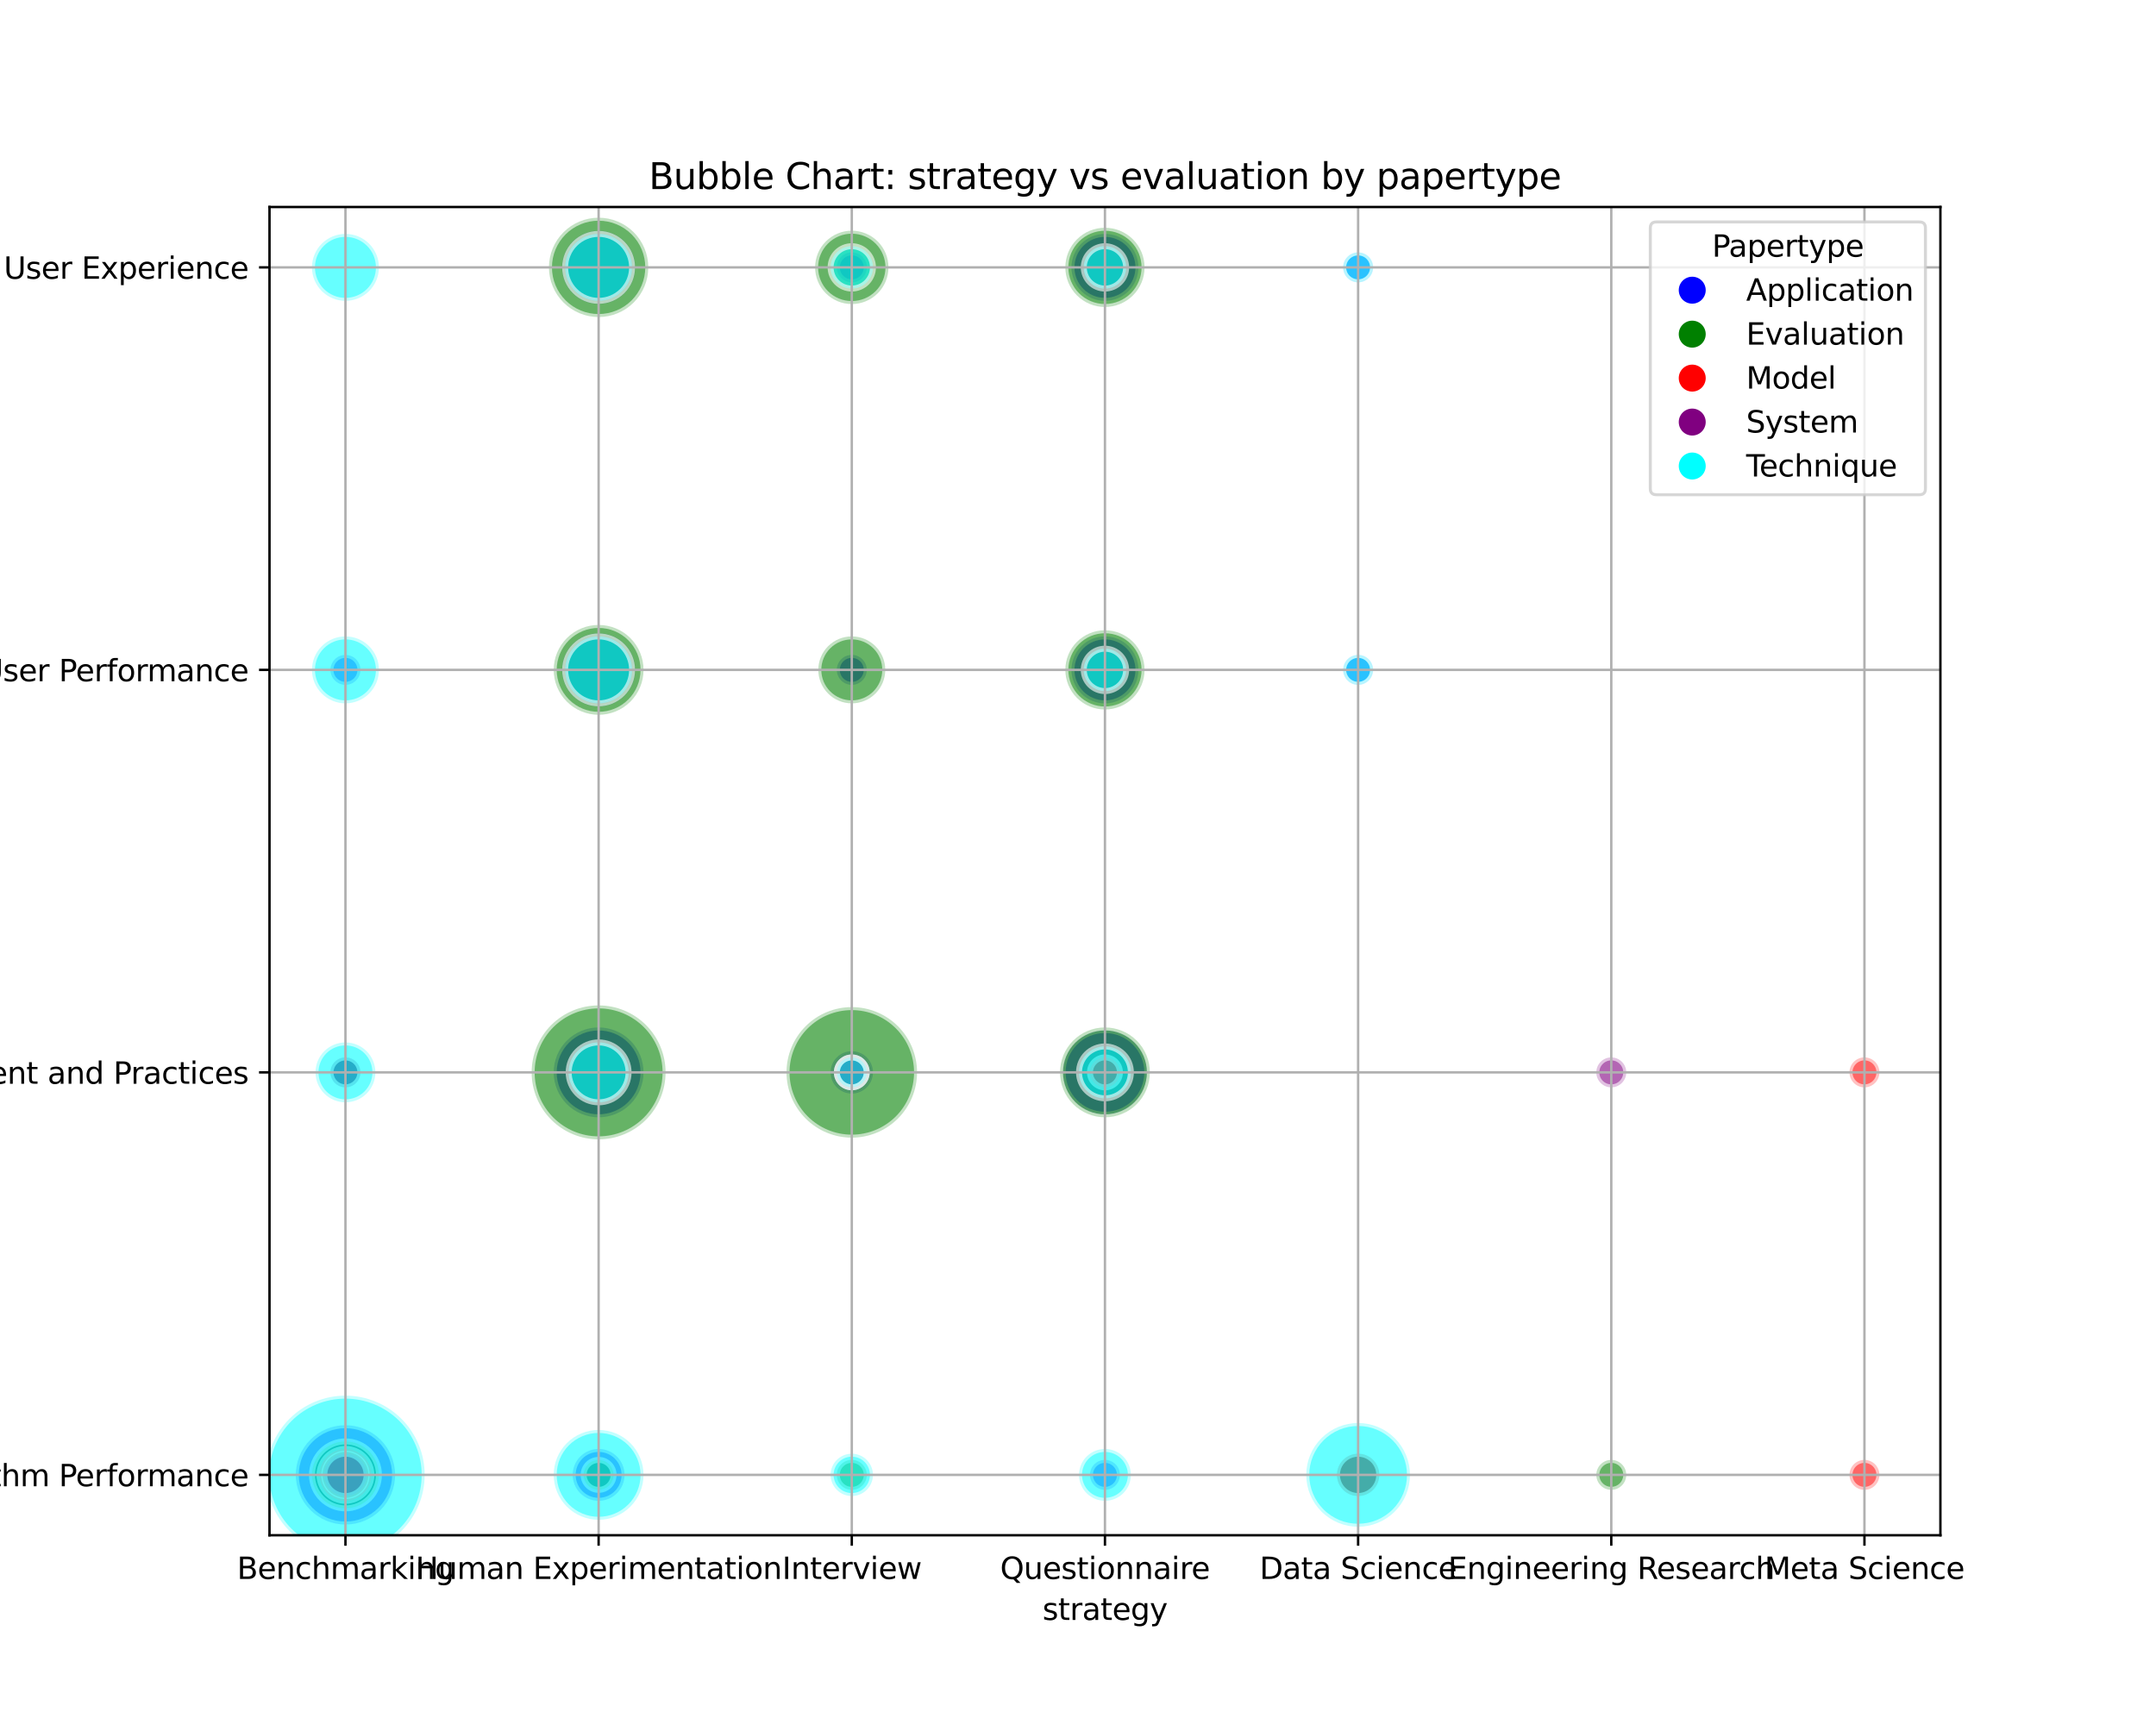 <?xml version="1.0" encoding="utf-8" standalone="no"?>
<!DOCTYPE svg PUBLIC "-//W3C//DTD SVG 1.1//EN"
  "http://www.w3.org/Graphics/SVG/1.1/DTD/svg11.dtd">
<svg xmlns:xlink="http://www.w3.org/1999/xlink" width="720pt" height="576pt" viewBox="0 0 720 576" xmlns="http://www.w3.org/2000/svg" version="1.1">
 <defs>
  <style type="text/css">*{stroke-linejoin: round; stroke-linecap: butt}</style>
 </defs>
 <g id="figure_1">
  <g id="patch_1">
   <path d="M 0 576 
L 720 576 
L 720 0 
L 0 0 
z
" style="fill: #ffffff"/>
  </g>
  <g id="axes_1">
   <g id="patch_2">
    <path d="M 90 512.64 
L 648 512.64 
L 648 69.12 
L 90 69.12 
z
" style="fill: #ffffff"/>
   </g>
   <g id="PathCollection_1">
    <path d="M 115.364 509.063 
C 119.762 509.063 123.98 507.316 127.09 504.206 
C 130.199 501.096 131.947 496.878 131.947 492.48 
C 131.947 488.082 130.199 483.864 127.09 480.754 
C 123.98 477.644 119.762 475.897 115.364 475.897 
C 110.966 475.897 106.747 477.644 103.638 480.754 
C 100.528 483.864 98.781 488.082 98.781 492.48 
C 98.781 496.878 100.528 501.096 103.638 504.206 
C 106.747 507.316 110.966 509.063 115.364 509.063 
z
" clip-path="url(#p6fb11fe259)" style="fill: #0000ff; fill-opacity: 0.6; stroke: #ffffff; stroke-opacity: 0.6; stroke-width: 2"/>
    <path d="M 115.364 503.66 
C 118.329 503.66 121.173 502.482 123.269 500.386 
C 125.366 498.289 126.544 495.445 126.544 492.48 
C 126.544 489.515 125.366 486.671 123.269 484.574 
C 121.173 482.478 118.329 481.3 115.364 481.3 
C 112.399 481.3 109.555 482.478 107.458 484.574 
C 105.361 486.671 104.183 489.515 104.183 492.48 
C 104.183 495.445 105.361 498.289 107.458 500.386 
C 109.555 502.482 112.399 503.66 115.364 503.66 
z
" clip-path="url(#p6fb11fe259)" style="fill: #008000; fill-opacity: 0.6; stroke: #ffffff; stroke-opacity: 0.6; stroke-width: 2"/>
    <path d="M 115.364 501.14 
C 117.66 501.14 119.863 500.228 121.487 498.604 
C 123.111 496.98 124.024 494.777 124.024 492.48 
C 124.024 490.183 123.111 487.98 121.487 486.356 
C 119.863 484.732 117.66 483.82 115.364 483.82 
C 113.067 483.82 110.864 484.732 109.24 486.356 
C 107.616 487.98 106.703 490.183 106.703 492.48 
C 106.703 494.777 107.616 496.98 109.24 498.604 
C 110.864 500.228 113.067 501.14 115.364 501.14 
z
" clip-path="url(#p6fb11fe259)" style="fill: #ff0000; fill-opacity: 0.6; stroke: #ffffff; stroke-opacity: 0.6; stroke-width: 2"/>
    <path d="M 115.364 499.551 
C 117.239 499.551 119.038 498.806 120.364 497.48 
C 121.69 496.154 122.435 494.355 122.435 492.48 
C 122.435 490.605 121.69 488.806 120.364 487.48 
C 119.038 486.154 117.239 485.409 115.364 485.409 
C 113.488 485.409 111.69 486.154 110.364 487.48 
C 109.038 488.806 108.293 490.605 108.293 492.48 
C 108.293 494.355 109.038 496.154 110.364 497.48 
C 111.69 498.806 113.488 499.551 115.364 499.551 
z
" clip-path="url(#p6fb11fe259)" style="fill: #800080; fill-opacity: 0.6; stroke: #ffffff; stroke-opacity: 0.6; stroke-width: 2"/>
    <path d="M 115.364 518.938 
C 122.38 518.938 129.11 516.15 134.072 511.188 
C 139.033 506.227 141.821 499.497 141.821 492.48 
C 141.821 485.463 139.033 478.733 134.072 473.772 
C 129.11 468.81 122.38 466.022 115.364 466.022 
C 108.347 466.022 101.617 468.81 96.655 473.772 
C 91.694 478.733 88.906 485.463 88.906 492.48 
C 88.906 499.497 91.694 506.227 96.655 511.188 
C 101.617 516.15 108.347 518.938 115.364 518.938 
z
" clip-path="url(#p6fb11fe259)" style="fill: #00ffff; fill-opacity: 0.6; stroke: #ffffff; stroke-opacity: 0.6; stroke-width: 2"/>
    <path d="M 115.364 363.08 
C 116.69 363.08 117.962 362.553 118.899 361.616 
C 119.837 360.678 120.364 359.406 120.364 358.08 
C 120.364 356.754 119.837 355.482 118.899 354.544 
C 117.962 353.607 116.69 353.08 115.364 353.08 
C 114.038 353.08 112.766 353.607 111.828 354.544 
C 110.89 355.482 110.364 356.754 110.364 358.08 
C 110.364 359.406 110.89 360.678 111.828 361.616 
C 112.766 362.553 114.038 363.08 115.364 363.08 
z
" clip-path="url(#p6fb11fe259)" style="fill: #0000ff; fill-opacity: 0.6; stroke: #ffffff; stroke-opacity: 0.6; stroke-width: 2"/>
    <path d="M 115.364 363.08 
C 116.69 363.08 117.962 362.553 118.899 361.616 
C 119.837 360.678 120.364 359.406 120.364 358.08 
C 120.364 356.754 119.837 355.482 118.899 354.544 
C 117.962 353.607 116.69 353.08 115.364 353.08 
C 114.038 353.08 112.766 353.607 111.828 354.544 
C 110.89 355.482 110.364 356.754 110.364 358.08 
C 110.364 359.406 110.89 360.678 111.828 361.616 
C 112.766 362.553 114.038 363.08 115.364 363.08 
z
" clip-path="url(#p6fb11fe259)" style="fill: #008000; fill-opacity: 0.6; stroke: #ffffff; stroke-opacity: 0.6; stroke-width: 2"/>
    <path d="M 115.364 363.08 
C 116.69 363.08 117.962 362.553 118.899 361.616 
C 119.837 360.678 120.364 359.406 120.364 358.08 
C 120.364 356.754 119.837 355.482 118.899 354.544 
C 117.962 353.607 116.69 353.08 115.364 353.08 
C 114.038 353.08 112.766 353.607 111.828 354.544 
C 110.89 355.482 110.364 356.754 110.364 358.08 
C 110.364 359.406 110.89 360.678 111.828 361.616 
C 112.766 362.553 114.038 363.08 115.364 363.08 
z
" clip-path="url(#p6fb11fe259)" style="fill: #800080; fill-opacity: 0.6; stroke: #ffffff; stroke-opacity: 0.6; stroke-width: 2"/>
    <path d="M 115.364 368.08 
C 118.016 368.08 120.559 367.026 122.435 365.151 
C 124.31 363.276 125.364 360.732 125.364 358.08 
C 125.364 355.428 124.31 352.884 122.435 351.009 
C 120.559 349.134 118.016 348.08 115.364 348.08 
C 112.712 348.08 110.168 349.134 108.293 351.009 
C 106.417 352.884 105.364 355.428 105.364 358.08 
C 105.364 360.732 106.417 363.276 108.293 365.151 
C 110.168 367.026 112.712 368.08 115.364 368.08 
z
" clip-path="url(#p6fb11fe259)" style="fill: #00ffff; fill-opacity: 0.6; stroke: #ffffff; stroke-opacity: 0.6; stroke-width: 2"/>
    <path d="M 115.364 228.68 
C 116.69 228.68 117.962 228.153 118.899 227.216 
C 119.837 226.278 120.364 225.006 120.364 223.68 
C 120.364 222.354 119.837 221.082 118.899 220.144 
C 117.962 219.207 116.69 218.68 115.364 218.68 
C 114.038 218.68 112.766 219.207 111.828 220.144 
C 110.89 221.082 110.364 222.354 110.364 223.68 
C 110.364 225.006 110.89 226.278 111.828 227.216 
C 112.766 228.153 114.038 228.68 115.364 228.68 
z
" clip-path="url(#p6fb11fe259)" style="fill: #0000ff; fill-opacity: 0.6; stroke: #ffffff; stroke-opacity: 0.6; stroke-width: 2"/>
    <path d="M 115.364 234.86 
C 118.329 234.86 121.173 233.682 123.269 231.586 
C 125.366 229.489 126.544 226.645 126.544 223.68 
C 126.544 220.715 125.366 217.871 123.269 215.774 
C 121.173 213.678 118.329 212.5 115.364 212.5 
C 112.399 212.5 109.555 213.678 107.458 215.774 
C 105.361 217.871 104.183 220.715 104.183 223.68 
C 104.183 226.645 105.361 229.489 107.458 231.586 
C 109.555 233.682 112.399 234.86 115.364 234.86 
z
" clip-path="url(#p6fb11fe259)" style="fill: #00ffff; fill-opacity: 0.6; stroke: #ffffff; stroke-opacity: 0.6; stroke-width: 2"/>
    <path d="M 115.364 100.46 
C 118.329 100.46 121.173 99.282 123.269 97.186 
C 125.366 95.089 126.544 92.245 126.544 89.28 
C 126.544 86.315 125.366 83.471 123.269 81.374 
C 121.173 79.278 118.329 78.1 115.364 78.1 
C 112.399 78.1 109.555 79.278 107.458 81.374 
C 105.361 83.471 104.183 86.315 104.183 89.28 
C 104.183 92.245 105.361 95.089 107.458 97.186 
C 109.555 99.282 112.399 100.46 115.364 100.46 
z
" clip-path="url(#p6fb11fe259)" style="fill: #00ffff; fill-opacity: 0.6; stroke: #ffffff; stroke-opacity: 0.6; stroke-width: 2"/>
    <path d="M 199.909 501.14 
C 202.206 501.14 204.409 500.228 206.033 498.604 
C 207.657 496.98 208.569 494.777 208.569 492.48 
C 208.569 490.183 207.657 487.98 206.033 486.356 
C 204.409 484.732 202.206 483.82 199.909 483.82 
C 197.612 483.82 195.409 484.732 193.785 486.356 
C 192.161 487.98 191.249 490.183 191.249 492.48 
C 191.249 494.777 192.161 496.98 193.785 498.604 
C 195.409 500.228 197.612 501.14 199.909 501.14 
z
" clip-path="url(#p6fb11fe259)" style="fill: #0000ff; fill-opacity: 0.6; stroke: #ffffff; stroke-opacity: 0.6; stroke-width: 2"/>
    <path d="M 199.909 497.48 
C 201.235 497.48 202.507 496.953 203.445 496.016 
C 204.382 495.078 204.909 493.806 204.909 492.48 
C 204.909 491.154 204.382 489.882 203.445 488.944 
C 202.507 488.007 201.235 487.48 199.909 487.48 
C 198.583 487.48 197.311 488.007 196.374 488.944 
C 195.436 489.882 194.909 491.154 194.909 492.48 
C 194.909 493.806 195.436 495.078 196.374 496.016 
C 197.311 496.953 198.583 497.48 199.909 497.48 
z
" clip-path="url(#p6fb11fe259)" style="fill: #008000; fill-opacity: 0.6; stroke: #ffffff; stroke-opacity: 0.6; stroke-width: 2"/>
    <path d="M 199.909 507.48 
C 203.887 507.48 207.703 505.9 210.516 503.087 
C 213.329 500.274 214.909 496.458 214.909 492.48 
C 214.909 488.502 213.329 484.686 210.516 481.873 
C 207.703 479.06 203.887 477.48 199.909 477.48 
C 195.931 477.48 192.115 479.06 189.302 481.873 
C 186.49 484.686 184.909 488.502 184.909 492.48 
C 184.909 496.458 186.49 500.274 189.302 503.087 
C 192.115 505.9 195.931 507.48 199.909 507.48 
z
" clip-path="url(#p6fb11fe259)" style="fill: #00ffff; fill-opacity: 0.6; stroke: #ffffff; stroke-opacity: 0.6; stroke-width: 2"/>
    <path d="M 199.909 373.08 
C 203.887 373.08 207.703 371.5 210.516 368.687 
C 213.329 365.874 214.909 362.058 214.909 358.08 
C 214.909 354.102 213.329 350.286 210.516 347.473 
C 207.703 344.66 203.887 343.08 199.909 343.08 
C 195.931 343.08 192.115 344.66 189.302 347.473 
C 186.49 350.286 184.909 354.102 184.909 358.08 
C 184.909 362.058 186.49 365.874 189.302 368.687 
C 192.115 371.5 195.931 373.08 199.909 373.08 
z
" clip-path="url(#p6fb11fe259)" style="fill: #0000ff; fill-opacity: 0.6; stroke: #ffffff; stroke-opacity: 0.6; stroke-width: 2"/>
    <path d="M 199.909 380.441 
C 205.839 380.441 211.527 378.085 215.72 373.891 
C 219.914 369.698 222.27 364.01 222.27 358.08 
C 222.27 352.15 219.914 346.462 215.72 342.269 
C 211.527 338.075 205.839 335.719 199.909 335.719 
C 193.979 335.719 188.291 338.075 184.098 342.269 
C 179.904 346.462 177.548 352.15 177.548 358.08 
C 177.548 364.01 179.904 369.698 184.098 373.891 
C 188.291 378.085 193.979 380.441 199.909 380.441 
z
" clip-path="url(#p6fb11fe259)" style="fill: #008000; fill-opacity: 0.6; stroke: #ffffff; stroke-opacity: 0.6; stroke-width: 2"/>
    <path d="M 199.909 368.08 
C 202.561 368.08 205.105 367.026 206.98 365.151 
C 208.855 363.276 209.909 360.732 209.909 358.08 
C 209.909 355.428 208.855 352.884 206.98 351.009 
C 205.105 349.134 202.561 348.08 199.909 348.08 
C 197.257 348.08 194.713 349.134 192.838 351.009 
C 190.963 352.884 189.909 355.428 189.909 358.08 
C 189.909 360.732 190.963 363.276 192.838 365.151 
C 194.713 367.026 197.257 368.08 199.909 368.08 
z
" clip-path="url(#p6fb11fe259)" style="fill: #00ffff; fill-opacity: 0.6; stroke: #ffffff; stroke-opacity: 0.6; stroke-width: 2"/>
    <path d="M 199.909 235.927 
C 203.157 235.927 206.273 234.637 208.569 232.34 
C 210.866 230.044 212.157 226.928 212.157 223.68 
C 212.157 220.432 210.866 217.316 208.569 215.02 
C 206.273 212.723 203.157 211.433 199.909 211.433 
C 196.661 211.433 193.546 212.723 191.249 215.02 
C 188.952 217.316 187.662 220.432 187.662 223.68 
C 187.662 226.928 188.952 230.044 191.249 232.34 
C 193.546 234.637 196.661 235.927 199.909 235.927 
z
" clip-path="url(#p6fb11fe259)" style="fill: #0000ff; fill-opacity: 0.6; stroke: #ffffff; stroke-opacity: 0.6; stroke-width: 2"/>
    <path d="M 199.909 238.68 
C 203.887 238.68 207.703 237.1 210.516 234.287 
C 213.329 231.474 214.909 227.658 214.909 223.68 
C 214.909 219.702 213.329 215.886 210.516 213.073 
C 207.703 210.26 203.887 208.68 199.909 208.68 
C 195.931 208.68 192.115 210.26 189.302 213.073 
C 186.49 215.886 184.909 219.702 184.909 223.68 
C 184.909 227.658 186.49 231.474 189.302 234.287 
C 192.115 237.1 195.931 238.68 199.909 238.68 
z
" clip-path="url(#p6fb11fe259)" style="fill: #008000; fill-opacity: 0.6; stroke: #ffffff; stroke-opacity: 0.6; stroke-width: 2"/>
    <path d="M 199.909 234.86 
C 202.874 234.86 205.718 233.682 207.815 231.586 
C 209.911 229.489 211.089 226.645 211.089 223.68 
C 211.089 220.715 209.911 217.871 207.815 215.774 
C 205.718 213.678 202.874 212.5 199.909 212.5 
C 196.944 212.5 194.1 213.678 192.003 215.774 
C 189.907 217.871 188.729 220.715 188.729 223.68 
C 188.729 226.645 189.907 229.489 192.003 231.586 
C 194.1 233.682 196.944 234.86 199.909 234.86 
z
" clip-path="url(#p6fb11fe259)" style="fill: #00ffff; fill-opacity: 0.6; stroke: #ffffff; stroke-opacity: 0.6; stroke-width: 2"/>
    <path d="M 199.909 101.527 
C 203.157 101.527 206.273 100.237 208.569 97.94 
C 210.866 95.644 212.157 92.528 212.157 89.28 
C 212.157 86.032 210.866 82.916 208.569 80.62 
C 206.273 78.323 203.157 77.033 199.909 77.033 
C 196.661 77.033 193.546 78.323 191.249 80.62 
C 188.952 82.916 187.662 86.032 187.662 89.28 
C 187.662 92.528 188.952 95.644 191.249 97.94 
C 193.546 100.237 196.661 101.527 199.909 101.527 
z
" clip-path="url(#p6fb11fe259)" style="fill: #0000ff; fill-opacity: 0.6; stroke: #ffffff; stroke-opacity: 0.6; stroke-width: 2"/>
    <path d="M 199.909 105.863 
C 204.307 105.863 208.525 104.116 211.635 101.006 
C 214.745 97.896 216.492 93.678 216.492 89.28 
C 216.492 84.882 214.745 80.664 211.635 77.554 
C 208.525 74.444 204.307 72.697 199.909 72.697 
C 195.511 72.697 191.293 74.444 188.183 77.554 
C 185.073 80.664 183.326 84.882 183.326 89.28 
C 183.326 93.678 185.073 97.896 188.183 101.006 
C 191.293 104.116 195.511 105.863 199.909 105.863 
z
" clip-path="url(#p6fb11fe259)" style="fill: #008000; fill-opacity: 0.6; stroke: #ffffff; stroke-opacity: 0.6; stroke-width: 2"/>
    <path d="M 199.909 100.46 
C 202.874 100.46 205.718 99.282 207.815 97.186 
C 209.911 95.089 211.089 92.245 211.089 89.28 
C 211.089 86.315 209.911 83.471 207.815 81.374 
C 205.718 79.278 202.874 78.1 199.909 78.1 
C 196.944 78.1 194.1 79.278 192.003 81.374 
C 189.907 83.471 188.729 86.315 188.729 89.28 
C 188.729 92.245 189.907 95.089 192.003 97.186 
C 194.1 99.282 196.944 100.46 199.909 100.46 
z
" clip-path="url(#p6fb11fe259)" style="fill: #00ffff; fill-opacity: 0.6; stroke: #ffffff; stroke-opacity: 0.6; stroke-width: 2"/>
    <path d="M 284.455 497.48 
C 285.781 497.48 287.052 496.953 287.99 496.016 
C 288.928 495.078 289.455 493.806 289.455 492.48 
C 289.455 491.154 288.928 489.882 287.99 488.944 
C 287.052 488.007 285.781 487.48 284.455 487.48 
C 283.129 487.48 281.857 488.007 280.919 488.944 
C 279.981 489.882 279.455 491.154 279.455 492.48 
C 279.455 493.806 279.981 495.078 280.919 496.016 
C 281.857 496.953 283.129 497.48 284.455 497.48 
z
" clip-path="url(#p6fb11fe259)" style="fill: #008000; fill-opacity: 0.6; stroke: #ffffff; stroke-opacity: 0.6; stroke-width: 2"/>
    <path d="M 284.455 499.551 
C 286.33 499.551 288.129 498.806 289.455 497.48 
C 290.781 496.154 291.526 494.355 291.526 492.48 
C 291.526 490.605 290.781 488.806 289.455 487.48 
C 288.129 486.154 286.33 485.409 284.455 485.409 
C 282.579 485.409 280.781 486.154 279.455 487.48 
C 278.129 488.806 277.383 490.605 277.383 492.48 
C 277.383 494.355 278.129 496.154 279.455 497.48 
C 280.781 498.806 282.579 499.551 284.455 499.551 
z
" clip-path="url(#p6fb11fe259)" style="fill: #00ffff; fill-opacity: 0.6; stroke: #ffffff; stroke-opacity: 0.6; stroke-width: 2"/>
    <path d="M 284.455 365.151 
C 286.33 365.151 288.129 364.406 289.455 363.08 
C 290.781 361.754 291.526 359.955 291.526 358.08 
C 291.526 356.205 290.781 354.406 289.455 353.08 
C 288.129 351.754 286.33 351.009 284.455 351.009 
C 282.579 351.009 280.781 351.754 279.455 353.08 
C 278.129 354.406 277.383 356.205 277.383 358.08 
C 277.383 359.955 278.129 361.754 279.455 363.08 
C 280.781 364.406 282.579 365.151 284.455 365.151 
z
" clip-path="url(#p6fb11fe259)" style="fill: #0000ff; fill-opacity: 0.6; stroke: #ffffff; stroke-opacity: 0.6; stroke-width: 2"/>
    <path d="M 284.455 379.874 
C 290.235 379.874 295.779 377.578 299.866 373.491 
C 303.953 369.404 306.249 363.86 306.249 358.08 
C 306.249 352.3 303.953 346.756 299.866 342.669 
C 295.779 338.582 290.235 336.286 284.455 336.286 
C 278.675 336.286 273.131 338.582 269.044 342.669 
C 264.956 346.756 262.66 352.3 262.66 358.08 
C 262.66 363.86 264.956 369.404 269.044 373.491 
C 273.131 377.578 278.675 379.874 284.455 379.874 
z
" clip-path="url(#p6fb11fe259)" style="fill: #008000; fill-opacity: 0.6; stroke: #ffffff; stroke-opacity: 0.6; stroke-width: 2"/>
    <path d="M 284.455 363.08 
C 285.781 363.08 287.052 362.553 287.99 361.616 
C 288.928 360.678 289.455 359.406 289.455 358.08 
C 289.455 356.754 288.928 355.482 287.99 354.544 
C 287.052 353.607 285.781 353.08 284.455 353.08 
C 283.129 353.08 281.857 353.607 280.919 354.544 
C 279.981 355.482 279.455 356.754 279.455 358.08 
C 279.455 359.406 279.981 360.678 280.919 361.616 
C 281.857 362.553 283.129 363.08 284.455 363.08 
z
" clip-path="url(#p6fb11fe259)" style="fill: #800080; fill-opacity: 0.6; stroke: #ffffff; stroke-opacity: 0.6; stroke-width: 2"/>
    <path d="M 284.455 363.08 
C 285.781 363.08 287.052 362.553 287.99 361.616 
C 288.928 360.678 289.455 359.406 289.455 358.08 
C 289.455 356.754 288.928 355.482 287.99 354.544 
C 287.052 353.607 285.781 353.08 284.455 353.08 
C 283.129 353.08 281.857 353.607 280.919 354.544 
C 279.981 355.482 279.455 356.754 279.455 358.08 
C 279.455 359.406 279.981 360.678 280.919 361.616 
C 281.857 362.553 283.129 363.08 284.455 363.08 
z
" clip-path="url(#p6fb11fe259)" style="fill: #00ffff; fill-opacity: 0.6; stroke: #ffffff; stroke-opacity: 0.6; stroke-width: 2"/>
    <path d="M 284.455 228.68 
C 285.781 228.68 287.052 228.153 287.99 227.216 
C 288.928 226.278 289.455 225.006 289.455 223.68 
C 289.455 222.354 288.928 221.082 287.99 220.144 
C 287.052 219.207 285.781 218.68 284.455 218.68 
C 283.129 218.68 281.857 219.207 280.919 220.144 
C 279.981 221.082 279.455 222.354 279.455 223.68 
C 279.455 225.006 279.981 226.278 280.919 227.216 
C 281.857 228.153 283.129 228.68 284.455 228.68 
z
" clip-path="url(#p6fb11fe259)" style="fill: #0000ff; fill-opacity: 0.6; stroke: #ffffff; stroke-opacity: 0.6; stroke-width: 2"/>
    <path d="M 284.455 234.86 
C 287.42 234.86 290.264 233.682 292.36 231.586 
C 294.457 229.489 295.635 226.645 295.635 223.68 
C 295.635 220.715 294.457 217.871 292.36 215.774 
C 290.264 213.678 287.42 212.5 284.455 212.5 
C 281.489 212.5 278.645 213.678 276.549 215.774 
C 274.452 217.871 273.274 220.715 273.274 223.68 
C 273.274 226.645 274.452 229.489 276.549 231.586 
C 278.645 233.682 281.489 234.86 284.455 234.86 
z
" clip-path="url(#p6fb11fe259)" style="fill: #008000; fill-opacity: 0.6; stroke: #ffffff; stroke-opacity: 0.6; stroke-width: 2"/>
    <path d="M 284.455 94.28 
C 285.781 94.28 287.052 93.753 287.99 92.816 
C 288.928 91.878 289.455 90.606 289.455 89.28 
C 289.455 87.954 288.928 86.682 287.99 85.744 
C 287.052 84.807 285.781 84.28 284.455 84.28 
C 283.129 84.28 281.857 84.807 280.919 85.744 
C 279.981 86.682 279.455 87.954 279.455 89.28 
C 279.455 90.606 279.981 91.878 280.919 92.816 
C 281.857 93.753 283.129 94.28 284.455 94.28 
z
" clip-path="url(#p6fb11fe259)" style="fill: #0000ff; fill-opacity: 0.6; stroke: #ffffff; stroke-opacity: 0.6; stroke-width: 2"/>
    <path d="M 284.455 101.527 
C 287.703 101.527 290.818 100.237 293.115 97.94 
C 295.412 95.644 296.702 92.528 296.702 89.28 
C 296.702 86.032 295.412 82.916 293.115 80.62 
C 290.818 78.323 287.703 77.033 284.455 77.033 
C 281.206 77.033 278.091 78.323 275.794 80.62 
C 273.498 82.916 272.207 86.032 272.207 89.28 
C 272.207 92.528 273.498 95.644 275.794 97.94 
C 278.091 100.237 281.206 101.527 284.455 101.527 
z
" clip-path="url(#p6fb11fe259)" style="fill: #008000; fill-opacity: 0.6; stroke: #ffffff; stroke-opacity: 0.6; stroke-width: 2"/>
    <path d="M 284.455 96.351 
C 286.33 96.351 288.129 95.606 289.455 94.28 
C 290.781 92.954 291.526 91.155 291.526 89.28 
C 291.526 87.405 290.781 85.606 289.455 84.28 
C 288.129 82.954 286.33 82.209 284.455 82.209 
C 282.579 82.209 280.781 82.954 279.455 84.28 
C 278.129 85.606 277.383 87.405 277.383 89.28 
C 277.383 91.155 278.129 92.954 279.455 94.28 
C 280.781 95.606 282.579 96.351 284.455 96.351 
z
" clip-path="url(#p6fb11fe259)" style="fill: #00ffff; fill-opacity: 0.6; stroke: #ffffff; stroke-opacity: 0.6; stroke-width: 2"/>
    <path d="M 369 497.48 
C 370.326 497.48 371.598 496.953 372.536 496.016 
C 373.473 495.078 374 493.806 374 492.48 
C 374 491.154 373.473 489.882 372.536 488.944 
C 371.598 488.007 370.326 487.48 369 487.48 
C 367.674 487.48 366.402 488.007 365.464 488.944 
C 364.527 489.882 364 491.154 364 492.48 
C 364 493.806 364.527 495.078 365.464 496.016 
C 366.402 496.953 367.674 497.48 369 497.48 
z
" clip-path="url(#p6fb11fe259)" style="fill: #0000ff; fill-opacity: 0.6; stroke: #ffffff; stroke-opacity: 0.6; stroke-width: 2"/>
    <path d="M 369 501.14 
C 371.297 501.14 373.5 500.228 375.124 498.604 
C 376.748 496.98 377.66 494.777 377.66 492.48 
C 377.66 490.183 376.748 487.98 375.124 486.356 
C 373.5 484.732 371.297 483.82 369 483.82 
C 366.703 483.82 364.5 484.732 362.876 486.356 
C 361.252 487.98 360.34 490.183 360.34 492.48 
C 360.34 494.777 361.252 496.98 362.876 498.604 
C 364.5 500.228 366.703 501.14 369 501.14 
z
" clip-path="url(#p6fb11fe259)" style="fill: #00ffff; fill-opacity: 0.6; stroke: #ffffff; stroke-opacity: 0.6; stroke-width: 2"/>
    <path d="M 369 372.222 
C 372.751 372.222 376.348 370.732 379 368.08 
C 381.652 365.428 383.142 361.831 383.142 358.08 
C 383.142 354.329 381.652 350.732 379 348.08 
C 376.348 345.428 372.751 343.938 369 343.938 
C 365.249 343.938 361.652 345.428 359 348.08 
C 356.348 350.732 354.858 354.329 354.858 358.08 
C 354.858 361.831 356.348 365.428 359 368.08 
C 361.652 370.732 365.249 372.222 369 372.222 
z
" clip-path="url(#p6fb11fe259)" style="fill: #0000ff; fill-opacity: 0.6; stroke: #ffffff; stroke-opacity: 0.6; stroke-width: 2"/>
    <path d="M 369 373.08 
C 372.978 373.08 376.794 371.5 379.607 368.687 
C 382.42 365.874 384 362.058 384 358.08 
C 384 354.102 382.42 350.286 379.607 347.473 
C 376.794 344.66 372.978 343.08 369 343.08 
C 365.022 343.08 361.206 344.66 358.393 347.473 
C 355.58 350.286 354 354.102 354 358.08 
C 354 362.058 355.58 365.874 358.393 368.687 
C 361.206 371.5 365.022 373.08 369 373.08 
z
" clip-path="url(#p6fb11fe259)" style="fill: #008000; fill-opacity: 0.6; stroke: #ffffff; stroke-opacity: 0.6; stroke-width: 2"/>
    <path d="M 369 363.08 
C 370.326 363.08 371.598 362.553 372.536 361.616 
C 373.473 360.678 374 359.406 374 358.08 
C 374 356.754 373.473 355.482 372.536 354.544 
C 371.598 353.607 370.326 353.08 369 353.08 
C 367.674 353.08 366.402 353.607 365.464 354.544 
C 364.527 355.482 364 356.754 364 358.08 
C 364 359.406 364.527 360.678 365.464 361.616 
C 366.402 362.553 367.674 363.08 369 363.08 
z
" clip-path="url(#p6fb11fe259)" style="fill: #ff0000; fill-opacity: 0.6; stroke: #ffffff; stroke-opacity: 0.6; stroke-width: 2"/>
    <path d="M 369 366.74 
C 371.297 366.74 373.5 365.828 375.124 364.204 
C 376.748 362.58 377.66 360.377 377.66 358.08 
C 377.66 355.783 376.748 353.58 375.124 351.956 
C 373.5 350.332 371.297 349.42 369 349.42 
C 366.703 349.42 364.5 350.332 362.876 351.956 
C 361.252 353.58 360.34 355.783 360.34 358.08 
C 360.34 360.377 361.252 362.58 362.876 364.204 
C 364.5 365.828 366.703 366.74 369 366.74 
z
" clip-path="url(#p6fb11fe259)" style="fill: #00ffff; fill-opacity: 0.6; stroke: #ffffff; stroke-opacity: 0.6; stroke-width: 2"/>
    <path d="M 369 234.86 
C 371.965 234.86 374.809 233.682 376.906 231.586 
C 379.002 229.489 380.18 226.645 380.18 223.68 
C 380.18 220.715 379.002 217.871 376.906 215.774 
C 374.809 213.678 371.965 212.5 369 212.5 
C 366.035 212.5 363.191 213.678 361.094 215.774 
C 358.998 217.871 357.82 220.715 357.82 223.68 
C 357.82 226.645 358.998 229.489 361.094 231.586 
C 363.191 233.682 366.035 234.86 369 234.86 
z
" clip-path="url(#p6fb11fe259)" style="fill: #0000ff; fill-opacity: 0.6; stroke: #ffffff; stroke-opacity: 0.6; stroke-width: 2"/>
    <path d="M 369 236.909 
C 372.508 236.909 375.873 235.515 378.354 233.034 
C 380.835 230.553 382.229 227.188 382.229 223.68 
C 382.229 220.172 380.835 216.807 378.354 214.326 
C 375.873 211.845 372.508 210.451 369 210.451 
C 365.492 210.451 362.127 211.845 359.646 214.326 
C 357.165 216.807 355.771 220.172 355.771 223.68 
C 355.771 227.188 357.165 230.553 359.646 233.034 
C 362.127 235.515 365.492 236.909 369 236.909 
z
" clip-path="url(#p6fb11fe259)" style="fill: #008000; fill-opacity: 0.6; stroke: #ffffff; stroke-opacity: 0.6; stroke-width: 2"/>
    <path d="M 369 230.751 
C 370.875 230.751 372.674 230.006 374 228.68 
C 375.326 227.354 376.071 225.555 376.071 223.68 
C 376.071 221.805 375.326 220.006 374 218.68 
C 372.674 217.354 370.875 216.609 369 216.609 
C 367.125 216.609 365.326 217.354 364 218.68 
C 362.674 220.006 361.929 221.805 361.929 223.68 
C 361.929 225.555 362.674 227.354 364 228.68 
C 365.326 230.006 367.125 230.751 369 230.751 
z
" clip-path="url(#p6fb11fe259)" style="fill: #00ffff; fill-opacity: 0.6; stroke: #ffffff; stroke-opacity: 0.6; stroke-width: 2"/>
    <path d="M 369 100.46 
C 371.965 100.46 374.809 99.282 376.906 97.186 
C 379.002 95.089 380.18 92.245 380.18 89.28 
C 380.18 86.315 379.002 83.471 376.906 81.374 
C 374.809 79.278 371.965 78.1 369 78.1 
C 366.035 78.1 363.191 79.278 361.094 81.374 
C 358.998 83.471 357.82 86.315 357.82 89.28 
C 357.82 92.245 358.998 95.089 361.094 97.186 
C 363.191 99.282 366.035 100.46 369 100.46 
z
" clip-path="url(#p6fb11fe259)" style="fill: #0000ff; fill-opacity: 0.6; stroke: #ffffff; stroke-opacity: 0.6; stroke-width: 2"/>
    <path d="M 369 102.509 
C 372.508 102.509 375.873 101.115 378.354 98.634 
C 380.835 96.153 382.229 92.788 382.229 89.28 
C 382.229 85.772 380.835 82.407 378.354 79.926 
C 375.873 77.445 372.508 76.051 369 76.051 
C 365.492 76.051 362.127 77.445 359.646 79.926 
C 357.165 82.407 355.771 85.772 355.771 89.28 
C 355.771 92.788 357.165 96.153 359.646 98.634 
C 362.127 101.115 365.492 102.509 369 102.509 
z
" clip-path="url(#p6fb11fe259)" style="fill: #008000; fill-opacity: 0.6; stroke: #ffffff; stroke-opacity: 0.6; stroke-width: 2"/>
    <path d="M 369 96.351 
C 370.875 96.351 372.674 95.606 374 94.28 
C 375.326 92.954 376.071 91.155 376.071 89.28 
C 376.071 87.405 375.326 85.606 374 84.28 
C 372.674 82.954 370.875 82.209 369 82.209 
C 367.125 82.209 365.326 82.954 364 84.28 
C 362.674 85.606 361.929 87.405 361.929 89.28 
C 361.929 91.155 362.674 92.954 364 94.28 
C 365.326 95.606 367.125 96.351 369 96.351 
z
" clip-path="url(#p6fb11fe259)" style="fill: #00ffff; fill-opacity: 0.6; stroke: #ffffff; stroke-opacity: 0.6; stroke-width: 2"/>
    <path d="M 453.545 499.551 
C 455.421 499.551 457.219 498.806 458.545 497.48 
C 459.871 496.154 460.617 494.355 460.617 492.48 
C 460.617 490.605 459.871 488.806 458.545 487.48 
C 457.219 486.154 455.421 485.409 453.545 485.409 
C 451.67 485.409 449.871 486.154 448.545 487.48 
C 447.219 488.806 446.474 490.605 446.474 492.48 
C 446.474 494.355 447.219 496.154 448.545 497.48 
C 449.871 498.806 451.67 499.551 453.545 499.551 
z
" clip-path="url(#p6fb11fe259)" style="fill: #0000ff; fill-opacity: 0.6; stroke: #ffffff; stroke-opacity: 0.6; stroke-width: 2"/>
    <path d="M 453.545 499.551 
C 455.421 499.551 457.219 498.806 458.545 497.48 
C 459.871 496.154 460.617 494.355 460.617 492.48 
C 460.617 490.605 459.871 488.806 458.545 487.48 
C 457.219 486.154 455.421 485.409 453.545 485.409 
C 451.67 485.409 449.871 486.154 448.545 487.48 
C 447.219 488.806 446.474 490.605 446.474 492.48 
C 446.474 494.355 447.219 496.154 448.545 497.48 
C 449.871 498.806 451.67 499.551 453.545 499.551 
z
" clip-path="url(#p6fb11fe259)" style="fill: #008000; fill-opacity: 0.6; stroke: #ffffff; stroke-opacity: 0.6; stroke-width: 2"/>
    <path d="M 453.545 499.551 
C 455.421 499.551 457.219 498.806 458.545 497.48 
C 459.871 496.154 460.617 494.355 460.617 492.48 
C 460.617 490.605 459.871 488.806 458.545 487.48 
C 457.219 486.154 455.421 485.409 453.545 485.409 
C 451.67 485.409 449.871 486.154 448.545 487.48 
C 447.219 488.806 446.474 490.605 446.474 492.48 
C 446.474 494.355 447.219 496.154 448.545 497.48 
C 449.871 498.806 451.67 499.551 453.545 499.551 
z
" clip-path="url(#p6fb11fe259)" style="fill: #ff0000; fill-opacity: 0.6; stroke: #ffffff; stroke-opacity: 0.6; stroke-width: 2"/>
    <path d="M 453.545 509.801 
C 458.139 509.801 462.545 507.976 465.793 504.727 
C 469.041 501.479 470.866 497.073 470.866 492.48 
C 470.866 487.887 469.041 483.481 465.793 480.233 
C 462.545 476.984 458.139 475.159 453.545 475.159 
C 448.952 475.159 444.546 476.984 441.298 480.233 
C 438.05 483.481 436.225 487.887 436.225 492.48 
C 436.225 497.073 438.05 501.479 441.298 504.727 
C 444.546 507.976 448.952 509.801 453.545 509.801 
z
" clip-path="url(#p6fb11fe259)" style="fill: #00ffff; fill-opacity: 0.6; stroke: #ffffff; stroke-opacity: 0.6; stroke-width: 2"/>
    <path d="M 453.545 228.68 
C 454.871 228.68 456.143 228.153 457.081 227.216 
C 458.019 226.278 458.545 225.006 458.545 223.68 
C 458.545 222.354 458.019 221.082 457.081 220.144 
C 456.143 219.207 454.871 218.68 453.545 218.68 
C 452.219 218.68 450.948 219.207 450.01 220.144 
C 449.072 221.082 448.545 222.354 448.545 223.68 
C 448.545 225.006 449.072 226.278 450.01 227.216 
C 450.948 228.153 452.219 228.68 453.545 228.68 
z
" clip-path="url(#p6fb11fe259)" style="fill: #0000ff; fill-opacity: 0.6; stroke: #ffffff; stroke-opacity: 0.6; stroke-width: 2"/>
    <path d="M 453.545 228.68 
C 454.871 228.68 456.143 228.153 457.081 227.216 
C 458.019 226.278 458.545 225.006 458.545 223.68 
C 458.545 222.354 458.019 221.082 457.081 220.144 
C 456.143 219.207 454.871 218.68 453.545 218.68 
C 452.219 218.68 450.948 219.207 450.01 220.144 
C 449.072 221.082 448.545 222.354 448.545 223.68 
C 448.545 225.006 449.072 226.278 450.01 227.216 
C 450.948 228.153 452.219 228.68 453.545 228.68 
z
" clip-path="url(#p6fb11fe259)" style="fill: #00ffff; fill-opacity: 0.6; stroke: #ffffff; stroke-opacity: 0.6; stroke-width: 2"/>
    <path d="M 453.545 94.28 
C 454.871 94.28 456.143 93.753 457.081 92.816 
C 458.019 91.878 458.545 90.606 458.545 89.28 
C 458.545 87.954 458.019 86.682 457.081 85.744 
C 456.143 84.807 454.871 84.28 453.545 84.28 
C 452.219 84.28 450.948 84.807 450.01 85.744 
C 449.072 86.682 448.545 87.954 448.545 89.28 
C 448.545 90.606 449.072 91.878 450.01 92.816 
C 450.948 93.753 452.219 94.28 453.545 94.28 
z
" clip-path="url(#p6fb11fe259)" style="fill: #0000ff; fill-opacity: 0.6; stroke: #ffffff; stroke-opacity: 0.6; stroke-width: 2"/>
    <path d="M 453.545 94.28 
C 454.871 94.28 456.143 93.753 457.081 92.816 
C 458.019 91.878 458.545 90.606 458.545 89.28 
C 458.545 87.954 458.019 86.682 457.081 85.744 
C 456.143 84.807 454.871 84.28 453.545 84.28 
C 452.219 84.28 450.948 84.807 450.01 85.744 
C 449.072 86.682 448.545 87.954 448.545 89.28 
C 448.545 90.606 449.072 91.878 450.01 92.816 
C 450.948 93.753 452.219 94.28 453.545 94.28 
z
" clip-path="url(#p6fb11fe259)" style="fill: #00ffff; fill-opacity: 0.6; stroke: #ffffff; stroke-opacity: 0.6; stroke-width: 2"/>
    <path d="M 538.091 497.48 
C 539.417 497.48 540.689 496.953 541.626 496.016 
C 542.564 495.078 543.091 493.806 543.091 492.48 
C 543.091 491.154 542.564 489.882 541.626 488.944 
C 540.689 488.007 539.417 487.48 538.091 487.48 
C 536.765 487.48 535.493 488.007 534.555 488.944 
C 533.618 489.882 533.091 491.154 533.091 492.48 
C 533.091 493.806 533.618 495.078 534.555 496.016 
C 535.493 496.953 536.765 497.48 538.091 497.48 
z
" clip-path="url(#p6fb11fe259)" style="fill: #008000; fill-opacity: 0.6; stroke: #ffffff; stroke-opacity: 0.6; stroke-width: 2"/>
    <path d="M 538.091 363.08 
C 539.417 363.08 540.689 362.553 541.626 361.616 
C 542.564 360.678 543.091 359.406 543.091 358.08 
C 543.091 356.754 542.564 355.482 541.626 354.544 
C 540.689 353.607 539.417 353.08 538.091 353.08 
C 536.765 353.08 535.493 353.607 534.555 354.544 
C 533.618 355.482 533.091 356.754 533.091 358.08 
C 533.091 359.406 533.618 360.678 534.555 361.616 
C 535.493 362.553 536.765 363.08 538.091 363.08 
z
" clip-path="url(#p6fb11fe259)" style="fill: #800080; fill-opacity: 0.6; stroke: #ffffff; stroke-opacity: 0.6; stroke-width: 2"/>
    <path d="M 622.636 497.48 
C 623.962 497.48 625.234 496.953 626.172 496.016 
C 627.11 495.078 627.636 493.806 627.636 492.48 
C 627.636 491.154 627.11 489.882 626.172 488.944 
C 625.234 488.007 623.962 487.48 622.636 487.48 
C 621.31 487.48 620.038 488.007 619.101 488.944 
C 618.163 489.882 617.636 491.154 617.636 492.48 
C 617.636 493.806 618.163 495.078 619.101 496.016 
C 620.038 496.953 621.31 497.48 622.636 497.48 
z
" clip-path="url(#p6fb11fe259)" style="fill: #ff0000; fill-opacity: 0.6; stroke: #ffffff; stroke-opacity: 0.6; stroke-width: 2"/>
    <path d="M 622.636 363.08 
C 623.962 363.08 625.234 362.553 626.172 361.616 
C 627.11 360.678 627.636 359.406 627.636 358.08 
C 627.636 356.754 627.11 355.482 626.172 354.544 
C 625.234 353.607 623.962 353.08 622.636 353.08 
C 621.31 353.08 620.038 353.607 619.101 354.544 
C 618.163 355.482 617.636 356.754 617.636 358.08 
C 617.636 359.406 618.163 360.678 619.101 361.616 
C 620.038 362.553 621.31 363.08 622.636 363.08 
z
" clip-path="url(#p6fb11fe259)" style="fill: #ff0000; fill-opacity: 0.6; stroke: #ffffff; stroke-opacity: 0.6; stroke-width: 2"/>
   </g>
   <g id="matplotlib.axis_1">
    <g id="xtick_1">
     <g id="line2d_1">
      <path d="M 115.364 512.64 
L 115.364 69.12 
" clip-path="url(#p6fb11fe259)" style="fill: none; stroke: #b0b0b0; stroke-width: 0.8; stroke-linecap: square"/>
     </g>
     <g id="line2d_2">
      <defs>
       <path id="m8f65d03c42" d="M 0 0 
L 0 3.5 
" style="stroke: #000000; stroke-width: 0.8"/>
      </defs>
      <g>
       <use xlink:href="#m8f65d03c42" x="115.364" y="512.64" style="stroke: #000000; stroke-width: 0.8"/>
      </g>
     </g>
     <g id="text_1">
      <!-- Benchmarking -->
      <g transform="translate(79.153 527.238) scale(0.1 -0.1)">
       <defs>
        <path id="DejaVuSans-42" d="M 1259 2228 
L 1259 519 
L 2272 519 
Q 2781 519 3026 730 
Q 3272 941 3272 1375 
Q 3272 1813 3026 2020 
Q 2781 2228 2272 2228 
L 1259 2228 
z
M 1259 4147 
L 1259 2741 
L 2194 2741 
Q 2656 2741 2882 2914 
Q 3109 3088 3109 3444 
Q 3109 3797 2882 3972 
Q 2656 4147 2194 4147 
L 1259 4147 
z
M 628 4666 
L 2241 4666 
Q 2963 4666 3353 4366 
Q 3744 4066 3744 3513 
Q 3744 3084 3544 2831 
Q 3344 2578 2956 2516 
Q 3422 2416 3680 2098 
Q 3938 1781 3938 1306 
Q 3938 681 3513 340 
Q 3088 0 2303 0 
L 628 0 
L 628 4666 
z
" transform="scale(0.016)"/>
        <path id="DejaVuSans-65" d="M 3597 1894 
L 3597 1613 
L 953 1613 
Q 991 1019 1311 708 
Q 1631 397 2203 397 
Q 2534 397 2845 478 
Q 3156 559 3463 722 
L 3463 178 
Q 3153 47 2828 -22 
Q 2503 -91 2169 -91 
Q 1331 -91 842 396 
Q 353 884 353 1716 
Q 353 2575 817 3079 
Q 1281 3584 2069 3584 
Q 2775 3584 3186 3129 
Q 3597 2675 3597 1894 
z
M 3022 2063 
Q 3016 2534 2758 2815 
Q 2500 3097 2075 3097 
Q 1594 3097 1305 2825 
Q 1016 2553 972 2059 
L 3022 2063 
z
" transform="scale(0.016)"/>
        <path id="DejaVuSans-6e" d="M 3513 2113 
L 3513 0 
L 2938 0 
L 2938 2094 
Q 2938 2591 2744 2837 
Q 2550 3084 2163 3084 
Q 1697 3084 1428 2787 
Q 1159 2491 1159 1978 
L 1159 0 
L 581 0 
L 581 3500 
L 1159 3500 
L 1159 2956 
Q 1366 3272 1645 3428 
Q 1925 3584 2291 3584 
Q 2894 3584 3203 3211 
Q 3513 2838 3513 2113 
z
" transform="scale(0.016)"/>
        <path id="DejaVuSans-63" d="M 3122 3366 
L 3122 2828 
Q 2878 2963 2633 3030 
Q 2388 3097 2138 3097 
Q 1578 3097 1268 2742 
Q 959 2388 959 1747 
Q 959 1106 1268 751 
Q 1578 397 2138 397 
Q 2388 397 2633 464 
Q 2878 531 3122 666 
L 3122 134 
Q 2881 22 2623 -34 
Q 2366 -91 2075 -91 
Q 1284 -91 818 406 
Q 353 903 353 1747 
Q 353 2603 823 3093 
Q 1294 3584 2113 3584 
Q 2378 3584 2631 3529 
Q 2884 3475 3122 3366 
z
" transform="scale(0.016)"/>
        <path id="DejaVuSans-68" d="M 3513 2113 
L 3513 0 
L 2938 0 
L 2938 2094 
Q 2938 2591 2744 2837 
Q 2550 3084 2163 3084 
Q 1697 3084 1428 2787 
Q 1159 2491 1159 1978 
L 1159 0 
L 581 0 
L 581 4863 
L 1159 4863 
L 1159 2956 
Q 1366 3272 1645 3428 
Q 1925 3584 2291 3584 
Q 2894 3584 3203 3211 
Q 3513 2838 3513 2113 
z
" transform="scale(0.016)"/>
        <path id="DejaVuSans-6d" d="M 3328 2828 
Q 3544 3216 3844 3400 
Q 4144 3584 4550 3584 
Q 5097 3584 5394 3201 
Q 5691 2819 5691 2113 
L 5691 0 
L 5113 0 
L 5113 2094 
Q 5113 2597 4934 2840 
Q 4756 3084 4391 3084 
Q 3944 3084 3684 2787 
Q 3425 2491 3425 1978 
L 3425 0 
L 2847 0 
L 2847 2094 
Q 2847 2600 2669 2842 
Q 2491 3084 2119 3084 
Q 1678 3084 1418 2786 
Q 1159 2488 1159 1978 
L 1159 0 
L 581 0 
L 581 3500 
L 1159 3500 
L 1159 2956 
Q 1356 3278 1631 3431 
Q 1906 3584 2284 3584 
Q 2666 3584 2933 3390 
Q 3200 3197 3328 2828 
z
" transform="scale(0.016)"/>
        <path id="DejaVuSans-61" d="M 2194 1759 
Q 1497 1759 1228 1600 
Q 959 1441 959 1056 
Q 959 750 1161 570 
Q 1363 391 1709 391 
Q 2188 391 2477 730 
Q 2766 1069 2766 1631 
L 2766 1759 
L 2194 1759 
z
M 3341 1997 
L 3341 0 
L 2766 0 
L 2766 531 
Q 2569 213 2275 61 
Q 1981 -91 1556 -91 
Q 1019 -91 701 211 
Q 384 513 384 1019 
Q 384 1609 779 1909 
Q 1175 2209 1959 2209 
L 2766 2209 
L 2766 2266 
Q 2766 2663 2505 2880 
Q 2244 3097 1772 3097 
Q 1472 3097 1187 3025 
Q 903 2953 641 2809 
L 641 3341 
Q 956 3463 1253 3523 
Q 1550 3584 1831 3584 
Q 2591 3584 2966 3190 
Q 3341 2797 3341 1997 
z
" transform="scale(0.016)"/>
        <path id="DejaVuSans-72" d="M 2631 2963 
Q 2534 3019 2420 3045 
Q 2306 3072 2169 3072 
Q 1681 3072 1420 2755 
Q 1159 2438 1159 1844 
L 1159 0 
L 581 0 
L 581 3500 
L 1159 3500 
L 1159 2956 
Q 1341 3275 1631 3429 
Q 1922 3584 2338 3584 
Q 2397 3584 2469 3576 
Q 2541 3569 2628 3553 
L 2631 2963 
z
" transform="scale(0.016)"/>
        <path id="DejaVuSans-6b" d="M 581 4863 
L 1159 4863 
L 1159 1991 
L 2875 3500 
L 3609 3500 
L 1753 1863 
L 3688 0 
L 2938 0 
L 1159 1709 
L 1159 0 
L 581 0 
L 581 4863 
z
" transform="scale(0.016)"/>
        <path id="DejaVuSans-69" d="M 603 3500 
L 1178 3500 
L 1178 0 
L 603 0 
L 603 3500 
z
M 603 4863 
L 1178 4863 
L 1178 4134 
L 603 4134 
L 603 4863 
z
" transform="scale(0.016)"/>
        <path id="DejaVuSans-67" d="M 2906 1791 
Q 2906 2416 2648 2759 
Q 2391 3103 1925 3103 
Q 1463 3103 1205 2759 
Q 947 2416 947 1791 
Q 947 1169 1205 825 
Q 1463 481 1925 481 
Q 2391 481 2648 825 
Q 2906 1169 2906 1791 
z
M 3481 434 
Q 3481 -459 3084 -895 
Q 2688 -1331 1869 -1331 
Q 1566 -1331 1297 -1286 
Q 1028 -1241 775 -1147 
L 775 -588 
Q 1028 -725 1275 -790 
Q 1522 -856 1778 -856 
Q 2344 -856 2625 -561 
Q 2906 -266 2906 331 
L 2906 616 
Q 2728 306 2450 153 
Q 2172 0 1784 0 
Q 1141 0 747 490 
Q 353 981 353 1791 
Q 353 2603 747 3093 
Q 1141 3584 1784 3584 
Q 2172 3584 2450 3431 
Q 2728 3278 2906 2969 
L 2906 3500 
L 3481 3500 
L 3481 434 
z
" transform="scale(0.016)"/>
       </defs>
       <use xlink:href="#DejaVuSans-42"/>
       <use xlink:href="#DejaVuSans-65" x="68.604"/>
       <use xlink:href="#DejaVuSans-6e" x="130.127"/>
       <use xlink:href="#DejaVuSans-63" x="193.506"/>
       <use xlink:href="#DejaVuSans-68" x="248.486"/>
       <use xlink:href="#DejaVuSans-6d" x="311.865"/>
       <use xlink:href="#DejaVuSans-61" x="409.277"/>
       <use xlink:href="#DejaVuSans-72" x="470.557"/>
       <use xlink:href="#DejaVuSans-6b" x="511.67"/>
       <use xlink:href="#DejaVuSans-69" x="569.58"/>
       <use xlink:href="#DejaVuSans-6e" x="597.363"/>
       <use xlink:href="#DejaVuSans-67" x="660.742"/>
      </g>
     </g>
    </g>
    <g id="xtick_2">
     <g id="line2d_3">
      <path d="M 199.909 512.64 
L 199.909 69.12 
" clip-path="url(#p6fb11fe259)" style="fill: none; stroke: #b0b0b0; stroke-width: 0.8; stroke-linecap: square"/>
     </g>
     <g id="line2d_4">
      <g>
       <use xlink:href="#m8f65d03c42" x="199.909" y="512.64" style="stroke: #000000; stroke-width: 0.8"/>
      </g>
     </g>
     <g id="text_2">
      <!-- Human Experimentation -->
      <g transform="translate(138.757 527.238) scale(0.1 -0.1)">
       <defs>
        <path id="DejaVuSans-48" d="M 628 4666 
L 1259 4666 
L 1259 2753 
L 3553 2753 
L 3553 4666 
L 4184 4666 
L 4184 0 
L 3553 0 
L 3553 2222 
L 1259 2222 
L 1259 0 
L 628 0 
L 628 4666 
z
" transform="scale(0.016)"/>
        <path id="DejaVuSans-75" d="M 544 1381 
L 544 3500 
L 1119 3500 
L 1119 1403 
Q 1119 906 1312 657 
Q 1506 409 1894 409 
Q 2359 409 2629 706 
Q 2900 1003 2900 1516 
L 2900 3500 
L 3475 3500 
L 3475 0 
L 2900 0 
L 2900 538 
Q 2691 219 2414 64 
Q 2138 -91 1772 -91 
Q 1169 -91 856 284 
Q 544 659 544 1381 
z
M 1991 3584 
L 1991 3584 
z
" transform="scale(0.016)"/>
        <path id="DejaVuSans-20" transform="scale(0.016)"/>
        <path id="DejaVuSans-45" d="M 628 4666 
L 3578 4666 
L 3578 4134 
L 1259 4134 
L 1259 2753 
L 3481 2753 
L 3481 2222 
L 1259 2222 
L 1259 531 
L 3634 531 
L 3634 0 
L 628 0 
L 628 4666 
z
" transform="scale(0.016)"/>
        <path id="DejaVuSans-78" d="M 3513 3500 
L 2247 1797 
L 3578 0 
L 2900 0 
L 1881 1375 
L 863 0 
L 184 0 
L 1544 1831 
L 300 3500 
L 978 3500 
L 1906 2253 
L 2834 3500 
L 3513 3500 
z
" transform="scale(0.016)"/>
        <path id="DejaVuSans-70" d="M 1159 525 
L 1159 -1331 
L 581 -1331 
L 581 3500 
L 1159 3500 
L 1159 2969 
Q 1341 3281 1617 3432 
Q 1894 3584 2278 3584 
Q 2916 3584 3314 3078 
Q 3713 2572 3713 1747 
Q 3713 922 3314 415 
Q 2916 -91 2278 -91 
Q 1894 -91 1617 61 
Q 1341 213 1159 525 
z
M 3116 1747 
Q 3116 2381 2855 2742 
Q 2594 3103 2138 3103 
Q 1681 3103 1420 2742 
Q 1159 2381 1159 1747 
Q 1159 1113 1420 752 
Q 1681 391 2138 391 
Q 2594 391 2855 752 
Q 3116 1113 3116 1747 
z
" transform="scale(0.016)"/>
        <path id="DejaVuSans-74" d="M 1172 4494 
L 1172 3500 
L 2356 3500 
L 2356 3053 
L 1172 3053 
L 1172 1153 
Q 1172 725 1289 603 
Q 1406 481 1766 481 
L 2356 481 
L 2356 0 
L 1766 0 
Q 1100 0 847 248 
Q 594 497 594 1153 
L 594 3053 
L 172 3053 
L 172 3500 
L 594 3500 
L 594 4494 
L 1172 4494 
z
" transform="scale(0.016)"/>
        <path id="DejaVuSans-6f" d="M 1959 3097 
Q 1497 3097 1228 2736 
Q 959 2375 959 1747 
Q 959 1119 1226 758 
Q 1494 397 1959 397 
Q 2419 397 2687 759 
Q 2956 1122 2956 1747 
Q 2956 2369 2687 2733 
Q 2419 3097 1959 3097 
z
M 1959 3584 
Q 2709 3584 3137 3096 
Q 3566 2609 3566 1747 
Q 3566 888 3137 398 
Q 2709 -91 1959 -91 
Q 1206 -91 779 398 
Q 353 888 353 1747 
Q 353 2609 779 3096 
Q 1206 3584 1959 3584 
z
" transform="scale(0.016)"/>
       </defs>
       <use xlink:href="#DejaVuSans-48"/>
       <use xlink:href="#DejaVuSans-75" x="75.195"/>
       <use xlink:href="#DejaVuSans-6d" x="138.574"/>
       <use xlink:href="#DejaVuSans-61" x="235.986"/>
       <use xlink:href="#DejaVuSans-6e" x="297.266"/>
       <use xlink:href="#DejaVuSans-20" x="360.645"/>
       <use xlink:href="#DejaVuSans-45" x="392.432"/>
       <use xlink:href="#DejaVuSans-78" x="455.615"/>
       <use xlink:href="#DejaVuSans-70" x="514.795"/>
       <use xlink:href="#DejaVuSans-65" x="578.271"/>
       <use xlink:href="#DejaVuSans-72" x="639.795"/>
       <use xlink:href="#DejaVuSans-69" x="680.908"/>
       <use xlink:href="#DejaVuSans-6d" x="708.691"/>
       <use xlink:href="#DejaVuSans-65" x="806.104"/>
       <use xlink:href="#DejaVuSans-6e" x="867.627"/>
       <use xlink:href="#DejaVuSans-74" x="931.006"/>
       <use xlink:href="#DejaVuSans-61" x="970.215"/>
       <use xlink:href="#DejaVuSans-74" x="1031.494"/>
       <use xlink:href="#DejaVuSans-69" x="1070.703"/>
       <use xlink:href="#DejaVuSans-6f" x="1098.486"/>
       <use xlink:href="#DejaVuSans-6e" x="1159.668"/>
      </g>
     </g>
    </g>
    <g id="xtick_3">
     <g id="line2d_5">
      <path d="M 284.455 512.64 
L 284.455 69.12 
" clip-path="url(#p6fb11fe259)" style="fill: none; stroke: #b0b0b0; stroke-width: 0.8; stroke-linecap: square"/>
     </g>
     <g id="line2d_6">
      <g>
       <use xlink:href="#m8f65d03c42" x="284.455" y="512.64" style="stroke: #000000; stroke-width: 0.8"/>
      </g>
     </g>
     <g id="text_3">
      <!-- Interview -->
      <g transform="translate(261.205 527.238) scale(0.1 -0.1)">
       <defs>
        <path id="DejaVuSans-49" d="M 628 4666 
L 1259 4666 
L 1259 0 
L 628 0 
L 628 4666 
z
" transform="scale(0.016)"/>
        <path id="DejaVuSans-76" d="M 191 3500 
L 800 3500 
L 1894 563 
L 2988 3500 
L 3597 3500 
L 2284 0 
L 1503 0 
L 191 3500 
z
" transform="scale(0.016)"/>
        <path id="DejaVuSans-77" d="M 269 3500 
L 844 3500 
L 1563 769 
L 2278 3500 
L 2956 3500 
L 3675 769 
L 4391 3500 
L 4966 3500 
L 4050 0 
L 3372 0 
L 2619 2869 
L 1863 0 
L 1184 0 
L 269 3500 
z
" transform="scale(0.016)"/>
       </defs>
       <use xlink:href="#DejaVuSans-49"/>
       <use xlink:href="#DejaVuSans-6e" x="29.492"/>
       <use xlink:href="#DejaVuSans-74" x="92.871"/>
       <use xlink:href="#DejaVuSans-65" x="132.08"/>
       <use xlink:href="#DejaVuSans-72" x="193.604"/>
       <use xlink:href="#DejaVuSans-76" x="234.717"/>
       <use xlink:href="#DejaVuSans-69" x="293.896"/>
       <use xlink:href="#DejaVuSans-65" x="321.68"/>
       <use xlink:href="#DejaVuSans-77" x="383.203"/>
      </g>
     </g>
    </g>
    <g id="xtick_4">
     <g id="line2d_7">
      <path d="M 369 512.64 
L 369 69.12 
" clip-path="url(#p6fb11fe259)" style="fill: none; stroke: #b0b0b0; stroke-width: 0.8; stroke-linecap: square"/>
     </g>
     <g id="line2d_8">
      <g>
       <use xlink:href="#m8f65d03c42" x="369" y="512.64" style="stroke: #000000; stroke-width: 0.8"/>
      </g>
     </g>
     <g id="text_4">
      <!-- Questionnaire -->
      <g transform="translate(333.995 527.238) scale(0.1 -0.1)">
       <defs>
        <path id="DejaVuSans-51" d="M 2522 4238 
Q 1834 4238 1429 3725 
Q 1025 3213 1025 2328 
Q 1025 1447 1429 934 
Q 1834 422 2522 422 
Q 3209 422 3611 934 
Q 4013 1447 4013 2328 
Q 4013 3213 3611 3725 
Q 3209 4238 2522 4238 
z
M 3406 84 
L 4238 -825 
L 3475 -825 
L 2784 -78 
Q 2681 -84 2626 -87 
Q 2572 -91 2522 -91 
Q 1538 -91 948 567 
Q 359 1225 359 2328 
Q 359 3434 948 4092 
Q 1538 4750 2522 4750 
Q 3503 4750 4090 4092 
Q 4678 3434 4678 2328 
Q 4678 1516 4351 937 
Q 4025 359 3406 84 
z
" transform="scale(0.016)"/>
        <path id="DejaVuSans-73" d="M 2834 3397 
L 2834 2853 
Q 2591 2978 2328 3040 
Q 2066 3103 1784 3103 
Q 1356 3103 1142 2972 
Q 928 2841 928 2578 
Q 928 2378 1081 2264 
Q 1234 2150 1697 2047 
L 1894 2003 
Q 2506 1872 2764 1633 
Q 3022 1394 3022 966 
Q 3022 478 2636 193 
Q 2250 -91 1575 -91 
Q 1294 -91 989 -36 
Q 684 19 347 128 
L 347 722 
Q 666 556 975 473 
Q 1284 391 1588 391 
Q 1994 391 2212 530 
Q 2431 669 2431 922 
Q 2431 1156 2273 1281 
Q 2116 1406 1581 1522 
L 1381 1569 
Q 847 1681 609 1914 
Q 372 2147 372 2553 
Q 372 3047 722 3315 
Q 1072 3584 1716 3584 
Q 2034 3584 2315 3537 
Q 2597 3491 2834 3397 
z
" transform="scale(0.016)"/>
       </defs>
       <use xlink:href="#DejaVuSans-51"/>
       <use xlink:href="#DejaVuSans-75" x="78.711"/>
       <use xlink:href="#DejaVuSans-65" x="142.09"/>
       <use xlink:href="#DejaVuSans-73" x="203.613"/>
       <use xlink:href="#DejaVuSans-74" x="255.713"/>
       <use xlink:href="#DejaVuSans-69" x="294.922"/>
       <use xlink:href="#DejaVuSans-6f" x="322.705"/>
       <use xlink:href="#DejaVuSans-6e" x="383.887"/>
       <use xlink:href="#DejaVuSans-6e" x="447.266"/>
       <use xlink:href="#DejaVuSans-61" x="510.645"/>
       <use xlink:href="#DejaVuSans-69" x="571.924"/>
       <use xlink:href="#DejaVuSans-72" x="599.707"/>
       <use xlink:href="#DejaVuSans-65" x="638.57"/>
      </g>
     </g>
    </g>
    <g id="xtick_5">
     <g id="line2d_9">
      <path d="M 453.545 512.64 
L 453.545 69.12 
" clip-path="url(#p6fb11fe259)" style="fill: none; stroke: #b0b0b0; stroke-width: 0.8; stroke-linecap: square"/>
     </g>
     <g id="line2d_10">
      <g>
       <use xlink:href="#m8f65d03c42" x="453.545" y="512.64" style="stroke: #000000; stroke-width: 0.8"/>
      </g>
     </g>
     <g id="text_5">
      <!-- Data Science -->
      <g transform="translate(420.635 527.238) scale(0.1 -0.1)">
       <defs>
        <path id="DejaVuSans-44" d="M 1259 4147 
L 1259 519 
L 2022 519 
Q 2988 519 3436 956 
Q 3884 1394 3884 2338 
Q 3884 3275 3436 3711 
Q 2988 4147 2022 4147 
L 1259 4147 
z
M 628 4666 
L 1925 4666 
Q 3281 4666 3915 4102 
Q 4550 3538 4550 2338 
Q 4550 1131 3912 565 
Q 3275 0 1925 0 
L 628 0 
L 628 4666 
z
" transform="scale(0.016)"/>
        <path id="DejaVuSans-53" d="M 3425 4513 
L 3425 3897 
Q 3066 4069 2747 4153 
Q 2428 4238 2131 4238 
Q 1616 4238 1336 4038 
Q 1056 3838 1056 3469 
Q 1056 3159 1242 3001 
Q 1428 2844 1947 2747 
L 2328 2669 
Q 3034 2534 3370 2195 
Q 3706 1856 3706 1288 
Q 3706 609 3251 259 
Q 2797 -91 1919 -91 
Q 1588 -91 1214 -16 
Q 841 59 441 206 
L 441 856 
Q 825 641 1194 531 
Q 1563 422 1919 422 
Q 2459 422 2753 634 
Q 3047 847 3047 1241 
Q 3047 1584 2836 1778 
Q 2625 1972 2144 2069 
L 1759 2144 
Q 1053 2284 737 2584 
Q 422 2884 422 3419 
Q 422 4038 858 4394 
Q 1294 4750 2059 4750 
Q 2388 4750 2728 4690 
Q 3069 4631 3425 4513 
z
" transform="scale(0.016)"/>
       </defs>
       <use xlink:href="#DejaVuSans-44"/>
       <use xlink:href="#DejaVuSans-61" x="77.002"/>
       <use xlink:href="#DejaVuSans-74" x="138.281"/>
       <use xlink:href="#DejaVuSans-61" x="177.49"/>
       <use xlink:href="#DejaVuSans-20" x="238.77"/>
       <use xlink:href="#DejaVuSans-53" x="270.557"/>
       <use xlink:href="#DejaVuSans-63" x="334.033"/>
       <use xlink:href="#DejaVuSans-69" x="389.014"/>
       <use xlink:href="#DejaVuSans-65" x="416.797"/>
       <use xlink:href="#DejaVuSans-6e" x="478.32"/>
       <use xlink:href="#DejaVuSans-63" x="541.699"/>
       <use xlink:href="#DejaVuSans-65" x="596.68"/>
      </g>
     </g>
    </g>
    <g id="xtick_6">
     <g id="line2d_11">
      <path d="M 538.091 512.64 
L 538.091 69.12 
" clip-path="url(#p6fb11fe259)" style="fill: none; stroke: #b0b0b0; stroke-width: 0.8; stroke-linecap: square"/>
     </g>
     <g id="line2d_12">
      <g>
       <use xlink:href="#m8f65d03c42" x="538.091" y="512.64" style="stroke: #000000; stroke-width: 0.8"/>
      </g>
     </g>
     <g id="text_6">
      <!-- Engineering Research -->
      <g transform="translate(483.569 527.238) scale(0.1 -0.1)">
       <defs>
        <path id="DejaVuSans-52" d="M 2841 2188 
Q 3044 2119 3236 1894 
Q 3428 1669 3622 1275 
L 4263 0 
L 3584 0 
L 2988 1197 
Q 2756 1666 2539 1819 
Q 2322 1972 1947 1972 
L 1259 1972 
L 1259 0 
L 628 0 
L 628 4666 
L 2053 4666 
Q 2853 4666 3247 4331 
Q 3641 3997 3641 3322 
Q 3641 2881 3436 2590 
Q 3231 2300 2841 2188 
z
M 1259 4147 
L 1259 2491 
L 2053 2491 
Q 2509 2491 2742 2702 
Q 2975 2913 2975 3322 
Q 2975 3731 2742 3939 
Q 2509 4147 2053 4147 
L 1259 4147 
z
" transform="scale(0.016)"/>
       </defs>
       <use xlink:href="#DejaVuSans-45"/>
       <use xlink:href="#DejaVuSans-6e" x="63.184"/>
       <use xlink:href="#DejaVuSans-67" x="126.562"/>
       <use xlink:href="#DejaVuSans-69" x="190.039"/>
       <use xlink:href="#DejaVuSans-6e" x="217.822"/>
       <use xlink:href="#DejaVuSans-65" x="281.201"/>
       <use xlink:href="#DejaVuSans-65" x="342.725"/>
       <use xlink:href="#DejaVuSans-72" x="404.248"/>
       <use xlink:href="#DejaVuSans-69" x="445.361"/>
       <use xlink:href="#DejaVuSans-6e" x="473.145"/>
       <use xlink:href="#DejaVuSans-67" x="536.523"/>
       <use xlink:href="#DejaVuSans-20" x="600"/>
       <use xlink:href="#DejaVuSans-52" x="631.787"/>
       <use xlink:href="#DejaVuSans-65" x="696.77"/>
       <use xlink:href="#DejaVuSans-73" x="758.293"/>
       <use xlink:href="#DejaVuSans-65" x="810.393"/>
       <use xlink:href="#DejaVuSans-61" x="871.916"/>
       <use xlink:href="#DejaVuSans-72" x="933.195"/>
       <use xlink:href="#DejaVuSans-63" x="972.059"/>
       <use xlink:href="#DejaVuSans-68" x="1027.039"/>
      </g>
     </g>
    </g>
    <g id="xtick_7">
     <g id="line2d_13">
      <path d="M 622.636 512.64 
L 622.636 69.12 
" clip-path="url(#p6fb11fe259)" style="fill: none; stroke: #b0b0b0; stroke-width: 0.8; stroke-linecap: square"/>
     </g>
     <g id="line2d_14">
      <g>
       <use xlink:href="#m8f65d03c42" x="622.636" y="512.64" style="stroke: #000000; stroke-width: 0.8"/>
      </g>
     </g>
     <g id="text_7">
      <!-- Meta Science -->
      <g transform="translate(589.249 527.238) scale(0.1 -0.1)">
       <defs>
        <path id="DejaVuSans-4d" d="M 628 4666 
L 1569 4666 
L 2759 1491 
L 3956 4666 
L 4897 4666 
L 4897 0 
L 4281 0 
L 4281 4097 
L 3078 897 
L 2444 897 
L 1241 4097 
L 1241 0 
L 628 0 
L 628 4666 
z
" transform="scale(0.016)"/>
       </defs>
       <use xlink:href="#DejaVuSans-4d"/>
       <use xlink:href="#DejaVuSans-65" x="86.279"/>
       <use xlink:href="#DejaVuSans-74" x="147.803"/>
       <use xlink:href="#DejaVuSans-61" x="187.012"/>
       <use xlink:href="#DejaVuSans-20" x="248.291"/>
       <use xlink:href="#DejaVuSans-53" x="280.078"/>
       <use xlink:href="#DejaVuSans-63" x="343.555"/>
       <use xlink:href="#DejaVuSans-69" x="398.535"/>
       <use xlink:href="#DejaVuSans-65" x="426.318"/>
       <use xlink:href="#DejaVuSans-6e" x="487.842"/>
       <use xlink:href="#DejaVuSans-63" x="551.221"/>
       <use xlink:href="#DejaVuSans-65" x="606.201"/>
      </g>
     </g>
    </g>
    <g id="text_8">
     <!-- strategy -->
     <g transform="translate(348.145 540.917) scale(0.1 -0.1)">
      <defs>
       <path id="DejaVuSans-79" d="M 2059 -325 
Q 1816 -950 1584 -1140 
Q 1353 -1331 966 -1331 
L 506 -1331 
L 506 -850 
L 844 -850 
Q 1081 -850 1212 -737 
Q 1344 -625 1503 -206 
L 1606 56 
L 191 3500 
L 800 3500 
L 1894 763 
L 2988 3500 
L 3597 3500 
L 2059 -325 
z
" transform="scale(0.016)"/>
      </defs>
      <use xlink:href="#DejaVuSans-73"/>
      <use xlink:href="#DejaVuSans-74" x="52.1"/>
      <use xlink:href="#DejaVuSans-72" x="91.309"/>
      <use xlink:href="#DejaVuSans-61" x="132.422"/>
      <use xlink:href="#DejaVuSans-74" x="193.701"/>
      <use xlink:href="#DejaVuSans-65" x="232.91"/>
      <use xlink:href="#DejaVuSans-67" x="294.434"/>
      <use xlink:href="#DejaVuSans-79" x="357.91"/>
     </g>
    </g>
   </g>
   <g id="matplotlib.axis_2">
    <g id="ytick_1">
     <g id="line2d_15">
      <path d="M 90 492.48 
L 648 492.48 
" clip-path="url(#p6fb11fe259)" style="fill: none; stroke: #b0b0b0; stroke-width: 0.8; stroke-linecap: square"/>
     </g>
     <g id="line2d_16">
      <defs>
       <path id="m9b50f9e4de" d="M 0 0 
L -3.5 0 
" style="stroke: #000000; stroke-width: 0.8"/>
      </defs>
      <g>
       <use xlink:href="#m9b50f9e4de" x="90" y="492.48" style="stroke: #000000; stroke-width: 0.8"/>
      </g>
     </g>
     <g id="text_9">
      <!-- Algorithm Performance -->
      <g transform="translate(-32.516 496.279) scale(0.1 -0.1)">
       <defs>
        <path id="DejaVuSans-41" d="M 2188 4044 
L 1331 1722 
L 3047 1722 
L 2188 4044 
z
M 1831 4666 
L 2547 4666 
L 4325 0 
L 3669 0 
L 3244 1197 
L 1141 1197 
L 716 0 
L 50 0 
L 1831 4666 
z
" transform="scale(0.016)"/>
        <path id="DejaVuSans-6c" d="M 603 4863 
L 1178 4863 
L 1178 0 
L 603 0 
L 603 4863 
z
" transform="scale(0.016)"/>
        <path id="DejaVuSans-50" d="M 1259 4147 
L 1259 2394 
L 2053 2394 
Q 2494 2394 2734 2622 
Q 2975 2850 2975 3272 
Q 2975 3691 2734 3919 
Q 2494 4147 2053 4147 
L 1259 4147 
z
M 628 4666 
L 2053 4666 
Q 2838 4666 3239 4311 
Q 3641 3956 3641 3272 
Q 3641 2581 3239 2228 
Q 2838 1875 2053 1875 
L 1259 1875 
L 1259 0 
L 628 0 
L 628 4666 
z
" transform="scale(0.016)"/>
        <path id="DejaVuSans-66" d="M 2375 4863 
L 2375 4384 
L 1825 4384 
Q 1516 4384 1395 4259 
Q 1275 4134 1275 3809 
L 1275 3500 
L 2222 3500 
L 2222 3053 
L 1275 3053 
L 1275 0 
L 697 0 
L 697 3053 
L 147 3053 
L 147 3500 
L 697 3500 
L 697 3744 
Q 697 4328 969 4595 
Q 1241 4863 1831 4863 
L 2375 4863 
z
" transform="scale(0.016)"/>
       </defs>
       <use xlink:href="#DejaVuSans-41"/>
       <use xlink:href="#DejaVuSans-6c" x="68.408"/>
       <use xlink:href="#DejaVuSans-67" x="96.191"/>
       <use xlink:href="#DejaVuSans-6f" x="159.668"/>
       <use xlink:href="#DejaVuSans-72" x="220.85"/>
       <use xlink:href="#DejaVuSans-69" x="261.963"/>
       <use xlink:href="#DejaVuSans-74" x="289.746"/>
       <use xlink:href="#DejaVuSans-68" x="328.955"/>
       <use xlink:href="#DejaVuSans-6d" x="392.334"/>
       <use xlink:href="#DejaVuSans-20" x="489.746"/>
       <use xlink:href="#DejaVuSans-50" x="521.533"/>
       <use xlink:href="#DejaVuSans-65" x="578.211"/>
       <use xlink:href="#DejaVuSans-72" x="639.734"/>
       <use xlink:href="#DejaVuSans-66" x="680.848"/>
       <use xlink:href="#DejaVuSans-6f" x="716.053"/>
       <use xlink:href="#DejaVuSans-72" x="777.234"/>
       <use xlink:href="#DejaVuSans-6d" x="816.598"/>
       <use xlink:href="#DejaVuSans-61" x="914.01"/>
       <use xlink:href="#DejaVuSans-6e" x="975.289"/>
       <use xlink:href="#DejaVuSans-63" x="1038.668"/>
       <use xlink:href="#DejaVuSans-65" x="1093.648"/>
      </g>
     </g>
    </g>
    <g id="ytick_2">
     <g id="line2d_17">
      <path d="M 90 358.08 
L 648 358.08 
" clip-path="url(#p6fb11fe259)" style="fill: none; stroke: #b0b0b0; stroke-width: 0.8; stroke-linecap: square"/>
     </g>
     <g id="line2d_18">
      <g>
       <use xlink:href="#m9b50f9e4de" x="90" y="358.08" style="stroke: #000000; stroke-width: 0.8"/>
      </g>
     </g>
     <g id="text_10">
      <!-- Environment and Practices -->
      <g transform="translate(-51.169 361.879) scale(0.1 -0.1)">
       <defs>
        <path id="DejaVuSans-64" d="M 2906 2969 
L 2906 4863 
L 3481 4863 
L 3481 0 
L 2906 0 
L 2906 525 
Q 2725 213 2448 61 
Q 2172 -91 1784 -91 
Q 1150 -91 751 415 
Q 353 922 353 1747 
Q 353 2572 751 3078 
Q 1150 3584 1784 3584 
Q 2172 3584 2448 3432 
Q 2725 3281 2906 2969 
z
M 947 1747 
Q 947 1113 1208 752 
Q 1469 391 1925 391 
Q 2381 391 2643 752 
Q 2906 1113 2906 1747 
Q 2906 2381 2643 2742 
Q 2381 3103 1925 3103 
Q 1469 3103 1208 2742 
Q 947 2381 947 1747 
z
" transform="scale(0.016)"/>
       </defs>
       <use xlink:href="#DejaVuSans-45"/>
       <use xlink:href="#DejaVuSans-6e" x="63.184"/>
       <use xlink:href="#DejaVuSans-76" x="126.562"/>
       <use xlink:href="#DejaVuSans-69" x="185.742"/>
       <use xlink:href="#DejaVuSans-72" x="213.525"/>
       <use xlink:href="#DejaVuSans-6f" x="252.389"/>
       <use xlink:href="#DejaVuSans-6e" x="313.57"/>
       <use xlink:href="#DejaVuSans-6d" x="376.949"/>
       <use xlink:href="#DejaVuSans-65" x="474.361"/>
       <use xlink:href="#DejaVuSans-6e" x="535.885"/>
       <use xlink:href="#DejaVuSans-74" x="599.264"/>
       <use xlink:href="#DejaVuSans-20" x="638.473"/>
       <use xlink:href="#DejaVuSans-61" x="670.26"/>
       <use xlink:href="#DejaVuSans-6e" x="731.539"/>
       <use xlink:href="#DejaVuSans-64" x="794.918"/>
       <use xlink:href="#DejaVuSans-20" x="858.395"/>
       <use xlink:href="#DejaVuSans-50" x="890.182"/>
       <use xlink:href="#DejaVuSans-72" x="948.734"/>
       <use xlink:href="#DejaVuSans-61" x="989.848"/>
       <use xlink:href="#DejaVuSans-63" x="1051.127"/>
       <use xlink:href="#DejaVuSans-74" x="1106.107"/>
       <use xlink:href="#DejaVuSans-69" x="1145.316"/>
       <use xlink:href="#DejaVuSans-63" x="1173.1"/>
       <use xlink:href="#DejaVuSans-65" x="1228.08"/>
       <use xlink:href="#DejaVuSans-73" x="1289.604"/>
      </g>
     </g>
    </g>
    <g id="ytick_3">
     <g id="line2d_19">
      <path d="M 90 223.68 
L 648 223.68 
" clip-path="url(#p6fb11fe259)" style="fill: none; stroke: #b0b0b0; stroke-width: 0.8; stroke-linecap: square"/>
     </g>
     <g id="line2d_20">
      <g>
       <use xlink:href="#m9b50f9e4de" x="90" y="223.68" style="stroke: #000000; stroke-width: 0.8"/>
      </g>
     </g>
     <g id="text_11">
      <!-- User Performance -->
      <g transform="translate(-6.334 227.479) scale(0.1 -0.1)">
       <defs>
        <path id="DejaVuSans-55" d="M 556 4666 
L 1191 4666 
L 1191 1831 
Q 1191 1081 1462 751 
Q 1734 422 2344 422 
Q 2950 422 3222 751 
Q 3494 1081 3494 1831 
L 3494 4666 
L 4128 4666 
L 4128 1753 
Q 4128 841 3676 375 
Q 3225 -91 2344 -91 
Q 1459 -91 1007 375 
Q 556 841 556 1753 
L 556 4666 
z
" transform="scale(0.016)"/>
       </defs>
       <use xlink:href="#DejaVuSans-55"/>
       <use xlink:href="#DejaVuSans-73" x="73.193"/>
       <use xlink:href="#DejaVuSans-65" x="125.293"/>
       <use xlink:href="#DejaVuSans-72" x="186.816"/>
       <use xlink:href="#DejaVuSans-20" x="227.93"/>
       <use xlink:href="#DejaVuSans-50" x="259.717"/>
       <use xlink:href="#DejaVuSans-65" x="316.395"/>
       <use xlink:href="#DejaVuSans-72" x="377.918"/>
       <use xlink:href="#DejaVuSans-66" x="419.031"/>
       <use xlink:href="#DejaVuSans-6f" x="454.236"/>
       <use xlink:href="#DejaVuSans-72" x="515.418"/>
       <use xlink:href="#DejaVuSans-6d" x="554.781"/>
       <use xlink:href="#DejaVuSans-61" x="652.193"/>
       <use xlink:href="#DejaVuSans-6e" x="713.473"/>
       <use xlink:href="#DejaVuSans-63" x="776.852"/>
       <use xlink:href="#DejaVuSans-65" x="831.832"/>
      </g>
     </g>
    </g>
    <g id="ytick_4">
     <g id="line2d_21">
      <path d="M 90 89.28 
L 648 89.28 
" clip-path="url(#p6fb11fe259)" style="fill: none; stroke: #b0b0b0; stroke-width: 0.8; stroke-linecap: square"/>
     </g>
     <g id="line2d_22">
      <g>
       <use xlink:href="#m9b50f9e4de" x="90" y="89.28" style="stroke: #000000; stroke-width: 0.8"/>
      </g>
     </g>
     <g id="text_12">
      <!-- User Experience -->
      <g transform="translate(1.259 93.079) scale(0.1 -0.1)">
       <use xlink:href="#DejaVuSans-55"/>
       <use xlink:href="#DejaVuSans-73" x="73.193"/>
       <use xlink:href="#DejaVuSans-65" x="125.293"/>
       <use xlink:href="#DejaVuSans-72" x="186.816"/>
       <use xlink:href="#DejaVuSans-20" x="227.93"/>
       <use xlink:href="#DejaVuSans-45" x="259.717"/>
       <use xlink:href="#DejaVuSans-78" x="322.9"/>
       <use xlink:href="#DejaVuSans-70" x="382.08"/>
       <use xlink:href="#DejaVuSans-65" x="445.557"/>
       <use xlink:href="#DejaVuSans-72" x="507.08"/>
       <use xlink:href="#DejaVuSans-69" x="548.193"/>
       <use xlink:href="#DejaVuSans-65" x="575.977"/>
       <use xlink:href="#DejaVuSans-6e" x="637.5"/>
       <use xlink:href="#DejaVuSans-63" x="700.879"/>
       <use xlink:href="#DejaVuSans-65" x="755.859"/>
      </g>
     </g>
    </g>
    <g id="text_13">
     <!-- evaluation -->
     <g transform="translate(-57.248 317.179) rotate(-90) scale(0.1 -0.1)">
      <use xlink:href="#DejaVuSans-65"/>
      <use xlink:href="#DejaVuSans-76" x="61.523"/>
      <use xlink:href="#DejaVuSans-61" x="120.703"/>
      <use xlink:href="#DejaVuSans-6c" x="181.982"/>
      <use xlink:href="#DejaVuSans-75" x="209.766"/>
      <use xlink:href="#DejaVuSans-61" x="273.145"/>
      <use xlink:href="#DejaVuSans-74" x="334.424"/>
      <use xlink:href="#DejaVuSans-69" x="373.633"/>
      <use xlink:href="#DejaVuSans-6f" x="401.416"/>
      <use xlink:href="#DejaVuSans-6e" x="462.598"/>
     </g>
    </g>
   </g>
   <g id="patch_3">
    <path d="M 90 512.64 
L 90 69.12 
" style="fill: none; stroke: #000000; stroke-width: 0.8; stroke-linejoin: miter; stroke-linecap: square"/>
   </g>
   <g id="patch_4">
    <path d="M 648 512.64 
L 648 69.12 
" style="fill: none; stroke: #000000; stroke-width: 0.8; stroke-linejoin: miter; stroke-linecap: square"/>
   </g>
   <g id="patch_5">
    <path d="M 90 512.64 
L 648 512.64 
" style="fill: none; stroke: #000000; stroke-width: 0.8; stroke-linejoin: miter; stroke-linecap: square"/>
   </g>
   <g id="patch_6">
    <path d="M 90 69.12 
L 648 69.12 
" style="fill: none; stroke: #000000; stroke-width: 0.8; stroke-linejoin: miter; stroke-linecap: square"/>
   </g>
   <g id="text_14">
    <!-- Bubble Chart: strategy vs evaluation by papertype -->
    <g transform="translate(216.674 63.12) scale(0.12 -0.12)">
     <defs>
      <path id="DejaVuSans-62" d="M 3116 1747 
Q 3116 2381 2855 2742 
Q 2594 3103 2138 3103 
Q 1681 3103 1420 2742 
Q 1159 2381 1159 1747 
Q 1159 1113 1420 752 
Q 1681 391 2138 391 
Q 2594 391 2855 752 
Q 3116 1113 3116 1747 
z
M 1159 2969 
Q 1341 3281 1617 3432 
Q 1894 3584 2278 3584 
Q 2916 3584 3314 3078 
Q 3713 2572 3713 1747 
Q 3713 922 3314 415 
Q 2916 -91 2278 -91 
Q 1894 -91 1617 61 
Q 1341 213 1159 525 
L 1159 0 
L 581 0 
L 581 4863 
L 1159 4863 
L 1159 2969 
z
" transform="scale(0.016)"/>
      <path id="DejaVuSans-43" d="M 4122 4306 
L 4122 3641 
Q 3803 3938 3442 4084 
Q 3081 4231 2675 4231 
Q 1875 4231 1450 3742 
Q 1025 3253 1025 2328 
Q 1025 1406 1450 917 
Q 1875 428 2675 428 
Q 3081 428 3442 575 
Q 3803 722 4122 1019 
L 4122 359 
Q 3791 134 3420 21 
Q 3050 -91 2638 -91 
Q 1578 -91 968 557 
Q 359 1206 359 2328 
Q 359 3453 968 4101 
Q 1578 4750 2638 4750 
Q 3056 4750 3426 4639 
Q 3797 4528 4122 4306 
z
" transform="scale(0.016)"/>
      <path id="DejaVuSans-3a" d="M 750 794 
L 1409 794 
L 1409 0 
L 750 0 
L 750 794 
z
M 750 3309 
L 1409 3309 
L 1409 2516 
L 750 2516 
L 750 3309 
z
" transform="scale(0.016)"/>
     </defs>
     <use xlink:href="#DejaVuSans-42"/>
     <use xlink:href="#DejaVuSans-75" x="68.604"/>
     <use xlink:href="#DejaVuSans-62" x="131.982"/>
     <use xlink:href="#DejaVuSans-62" x="195.459"/>
     <use xlink:href="#DejaVuSans-6c" x="258.936"/>
     <use xlink:href="#DejaVuSans-65" x="286.719"/>
     <use xlink:href="#DejaVuSans-20" x="348.242"/>
     <use xlink:href="#DejaVuSans-43" x="380.029"/>
     <use xlink:href="#DejaVuSans-68" x="449.854"/>
     <use xlink:href="#DejaVuSans-61" x="513.232"/>
     <use xlink:href="#DejaVuSans-72" x="574.512"/>
     <use xlink:href="#DejaVuSans-74" x="615.625"/>
     <use xlink:href="#DejaVuSans-3a" x="654.834"/>
     <use xlink:href="#DejaVuSans-20" x="688.525"/>
     <use xlink:href="#DejaVuSans-73" x="720.312"/>
     <use xlink:href="#DejaVuSans-74" x="772.412"/>
     <use xlink:href="#DejaVuSans-72" x="811.621"/>
     <use xlink:href="#DejaVuSans-61" x="852.734"/>
     <use xlink:href="#DejaVuSans-74" x="914.014"/>
     <use xlink:href="#DejaVuSans-65" x="953.223"/>
     <use xlink:href="#DejaVuSans-67" x="1014.746"/>
     <use xlink:href="#DejaVuSans-79" x="1078.223"/>
     <use xlink:href="#DejaVuSans-20" x="1137.402"/>
     <use xlink:href="#DejaVuSans-76" x="1169.189"/>
     <use xlink:href="#DejaVuSans-73" x="1228.369"/>
     <use xlink:href="#DejaVuSans-20" x="1280.469"/>
     <use xlink:href="#DejaVuSans-65" x="1312.256"/>
     <use xlink:href="#DejaVuSans-76" x="1373.779"/>
     <use xlink:href="#DejaVuSans-61" x="1432.959"/>
     <use xlink:href="#DejaVuSans-6c" x="1494.238"/>
     <use xlink:href="#DejaVuSans-75" x="1522.021"/>
     <use xlink:href="#DejaVuSans-61" x="1585.4"/>
     <use xlink:href="#DejaVuSans-74" x="1646.68"/>
     <use xlink:href="#DejaVuSans-69" x="1685.889"/>
     <use xlink:href="#DejaVuSans-6f" x="1713.672"/>
     <use xlink:href="#DejaVuSans-6e" x="1774.854"/>
     <use xlink:href="#DejaVuSans-20" x="1838.232"/>
     <use xlink:href="#DejaVuSans-62" x="1870.02"/>
     <use xlink:href="#DejaVuSans-79" x="1933.496"/>
     <use xlink:href="#DejaVuSans-20" x="1992.676"/>
     <use xlink:href="#DejaVuSans-70" x="2024.463"/>
     <use xlink:href="#DejaVuSans-61" x="2087.939"/>
     <use xlink:href="#DejaVuSans-70" x="2149.219"/>
     <use xlink:href="#DejaVuSans-65" x="2212.695"/>
     <use xlink:href="#DejaVuSans-72" x="2274.219"/>
     <use xlink:href="#DejaVuSans-74" x="2315.332"/>
     <use xlink:href="#DejaVuSans-79" x="2354.541"/>
     <use xlink:href="#DejaVuSans-70" x="2413.721"/>
     <use xlink:href="#DejaVuSans-65" x="2477.197"/>
    </g>
   </g>
   <g id="legend_1">
    <g id="patch_7">
     <path d="M 553.125 165.189 
L 641 165.189 
Q 643 165.189 643 163.189 
L 643 76.12 
Q 643 74.12 641 74.12 
L 553.125 74.12 
Q 551.125 74.12 551.125 76.12 
L 551.125 163.189 
Q 551.125 165.189 553.125 165.189 
z
" style="fill: #ffffff; opacity: 0.8; stroke: #cccccc; stroke-linejoin: miter"/>
    </g>
    <g id="text_15">
     <!-- Papertype -->
     <g transform="translate(571.732 85.718) scale(0.1 -0.1)">
      <use xlink:href="#DejaVuSans-50"/>
      <use xlink:href="#DejaVuSans-61" x="55.803"/>
      <use xlink:href="#DejaVuSans-70" x="117.082"/>
      <use xlink:href="#DejaVuSans-65" x="180.559"/>
      <use xlink:href="#DejaVuSans-72" x="242.082"/>
      <use xlink:href="#DejaVuSans-74" x="283.195"/>
      <use xlink:href="#DejaVuSans-79" x="322.404"/>
      <use xlink:href="#DejaVuSans-70" x="381.584"/>
      <use xlink:href="#DejaVuSans-65" x="445.061"/>
     </g>
    </g>
    <g id="line2d_23">
     <path d="M 555.125 96.897 
L 565.125 96.897 
L 575.125 96.897 
" style="fill: none; stroke: #ffffff; stroke-width: 1.5; stroke-linecap: square"/>
     <defs>
      <path id="mad21c5bb8a" d="M 0 5 
C 1.326 5 2.598 4.473 3.536 3.536 
C 4.473 2.598 5 1.326 5 0 
C 5 -1.326 4.473 -2.598 3.536 -3.536 
C 2.598 -4.473 1.326 -5 0 -5 
C -1.326 -5 -2.598 -4.473 -3.536 -3.536 
C -4.473 -2.598 -5 -1.326 -5 0 
C -5 1.326 -4.473 2.598 -3.536 3.536 
C -2.598 4.473 -1.326 5 0 5 
z
" style="stroke: #ffffff"/>
     </defs>
     <g>
      <use xlink:href="#mad21c5bb8a" x="565.125" y="96.897" style="fill: #0000ff; stroke: #ffffff"/>
     </g>
    </g>
    <g id="text_16">
     <!-- Application -->
     <g transform="translate(583.125 100.397) scale(0.1 -0.1)">
      <use xlink:href="#DejaVuSans-41"/>
      <use xlink:href="#DejaVuSans-70" x="68.408"/>
      <use xlink:href="#DejaVuSans-70" x="131.885"/>
      <use xlink:href="#DejaVuSans-6c" x="195.361"/>
      <use xlink:href="#DejaVuSans-69" x="223.145"/>
      <use xlink:href="#DejaVuSans-63" x="250.928"/>
      <use xlink:href="#DejaVuSans-61" x="305.908"/>
      <use xlink:href="#DejaVuSans-74" x="367.188"/>
      <use xlink:href="#DejaVuSans-69" x="406.396"/>
      <use xlink:href="#DejaVuSans-6f" x="434.18"/>
      <use xlink:href="#DejaVuSans-6e" x="495.361"/>
     </g>
    </g>
    <g id="line2d_24">
     <path d="M 555.125 111.575 
L 565.125 111.575 
L 575.125 111.575 
" style="fill: none; stroke: #ffffff; stroke-width: 1.5; stroke-linecap: square"/>
     <defs>
      <path id="m6b56ca0982" d="M 0 5 
C 1.326 5 2.598 4.473 3.536 3.536 
C 4.473 2.598 5 1.326 5 0 
C 5 -1.326 4.473 -2.598 3.536 -3.536 
C 2.598 -4.473 1.326 -5 0 -5 
C -1.326 -5 -2.598 -4.473 -3.536 -3.536 
C -4.473 -2.598 -5 -1.326 -5 0 
C -5 1.326 -4.473 2.598 -3.536 3.536 
C -2.598 4.473 -1.326 5 0 5 
z
" style="stroke: #ffffff"/>
     </defs>
     <g>
      <use xlink:href="#m6b56ca0982" x="565.125" y="111.575" style="fill: #008000; stroke: #ffffff"/>
     </g>
    </g>
    <g id="text_17">
     <!-- Evaluation -->
     <g transform="translate(583.125 115.075) scale(0.1 -0.1)">
      <use xlink:href="#DejaVuSans-45"/>
      <use xlink:href="#DejaVuSans-76" x="63.184"/>
      <use xlink:href="#DejaVuSans-61" x="122.363"/>
      <use xlink:href="#DejaVuSans-6c" x="183.643"/>
      <use xlink:href="#DejaVuSans-75" x="211.426"/>
      <use xlink:href="#DejaVuSans-61" x="274.805"/>
      <use xlink:href="#DejaVuSans-74" x="336.084"/>
      <use xlink:href="#DejaVuSans-69" x="375.293"/>
      <use xlink:href="#DejaVuSans-6f" x="403.076"/>
      <use xlink:href="#DejaVuSans-6e" x="464.258"/>
     </g>
    </g>
    <g id="line2d_25">
     <path d="M 555.125 126.253 
L 565.125 126.253 
L 575.125 126.253 
" style="fill: none; stroke: #ffffff; stroke-width: 1.5; stroke-linecap: square"/>
     <defs>
      <path id="m8f7eada3ff" d="M 0 5 
C 1.326 5 2.598 4.473 3.536 3.536 
C 4.473 2.598 5 1.326 5 0 
C 5 -1.326 4.473 -2.598 3.536 -3.536 
C 2.598 -4.473 1.326 -5 0 -5 
C -1.326 -5 -2.598 -4.473 -3.536 -3.536 
C -4.473 -2.598 -5 -1.326 -5 0 
C -5 1.326 -4.473 2.598 -3.536 3.536 
C -2.598 4.473 -1.326 5 0 5 
z
" style="stroke: #ffffff"/>
     </defs>
     <g>
      <use xlink:href="#m8f7eada3ff" x="565.125" y="126.253" style="fill: #ff0000; stroke: #ffffff"/>
     </g>
    </g>
    <g id="text_18">
     <!-- Model -->
     <g transform="translate(583.125 129.753) scale(0.1 -0.1)">
      <use xlink:href="#DejaVuSans-4d"/>
      <use xlink:href="#DejaVuSans-6f" x="86.279"/>
      <use xlink:href="#DejaVuSans-64" x="147.461"/>
      <use xlink:href="#DejaVuSans-65" x="210.938"/>
      <use xlink:href="#DejaVuSans-6c" x="272.461"/>
     </g>
    </g>
    <g id="line2d_26">
     <path d="M 555.125 140.931 
L 565.125 140.931 
L 575.125 140.931 
" style="fill: none; stroke: #ffffff; stroke-width: 1.5; stroke-linecap: square"/>
     <defs>
      <path id="m2367099f9d" d="M 0 5 
C 1.326 5 2.598 4.473 3.536 3.536 
C 4.473 2.598 5 1.326 5 0 
C 5 -1.326 4.473 -2.598 3.536 -3.536 
C 2.598 -4.473 1.326 -5 0 -5 
C -1.326 -5 -2.598 -4.473 -3.536 -3.536 
C -4.473 -2.598 -5 -1.326 -5 0 
C -5 1.326 -4.473 2.598 -3.536 3.536 
C -2.598 4.473 -1.326 5 0 5 
z
" style="stroke: #ffffff"/>
     </defs>
     <g>
      <use xlink:href="#m2367099f9d" x="565.125" y="140.931" style="fill: #800080; stroke: #ffffff"/>
     </g>
    </g>
    <g id="text_19">
     <!-- System -->
     <g transform="translate(583.125 144.431) scale(0.1 -0.1)">
      <use xlink:href="#DejaVuSans-53"/>
      <use xlink:href="#DejaVuSans-79" x="63.477"/>
      <use xlink:href="#DejaVuSans-73" x="122.656"/>
      <use xlink:href="#DejaVuSans-74" x="174.756"/>
      <use xlink:href="#DejaVuSans-65" x="213.965"/>
      <use xlink:href="#DejaVuSans-6d" x="275.488"/>
     </g>
    </g>
    <g id="line2d_27">
     <path d="M 555.125 155.609 
L 565.125 155.609 
L 575.125 155.609 
" style="fill: none; stroke: #ffffff; stroke-width: 1.5; stroke-linecap: square"/>
     <defs>
      <path id="mafa5e01fb8" d="M 0 5 
C 1.326 5 2.598 4.473 3.536 3.536 
C 4.473 2.598 5 1.326 5 0 
C 5 -1.326 4.473 -2.598 3.536 -3.536 
C 2.598 -4.473 1.326 -5 0 -5 
C -1.326 -5 -2.598 -4.473 -3.536 -3.536 
C -4.473 -2.598 -5 -1.326 -5 0 
C -5 1.326 -4.473 2.598 -3.536 3.536 
C -2.598 4.473 -1.326 5 0 5 
z
" style="stroke: #ffffff"/>
     </defs>
     <g>
      <use xlink:href="#mafa5e01fb8" x="565.125" y="155.609" style="fill: #00ffff; stroke: #ffffff"/>
     </g>
    </g>
    <g id="text_20">
     <!-- Technique -->
     <g transform="translate(583.125 159.109) scale(0.1 -0.1)">
      <defs>
       <path id="DejaVuSans-54" d="M -19 4666 
L 3928 4666 
L 3928 4134 
L 2272 4134 
L 2272 0 
L 1638 0 
L 1638 4134 
L -19 4134 
L -19 4666 
z
" transform="scale(0.016)"/>
       <path id="DejaVuSans-71" d="M 947 1747 
Q 947 1113 1208 752 
Q 1469 391 1925 391 
Q 2381 391 2643 752 
Q 2906 1113 2906 1747 
Q 2906 2381 2643 2742 
Q 2381 3103 1925 3103 
Q 1469 3103 1208 2742 
Q 947 2381 947 1747 
z
M 2906 525 
Q 2725 213 2448 61 
Q 2172 -91 1784 -91 
Q 1150 -91 751 415 
Q 353 922 353 1747 
Q 353 2572 751 3078 
Q 1150 3584 1784 3584 
Q 2172 3584 2448 3432 
Q 2725 3281 2906 2969 
L 2906 3500 
L 3481 3500 
L 3481 -1331 
L 2906 -1331 
L 2906 525 
z
" transform="scale(0.016)"/>
      </defs>
      <use xlink:href="#DejaVuSans-54"/>
      <use xlink:href="#DejaVuSans-65" x="44.084"/>
      <use xlink:href="#DejaVuSans-63" x="105.607"/>
      <use xlink:href="#DejaVuSans-68" x="160.588"/>
      <use xlink:href="#DejaVuSans-6e" x="223.967"/>
      <use xlink:href="#DejaVuSans-69" x="287.346"/>
      <use xlink:href="#DejaVuSans-71" x="315.129"/>
      <use xlink:href="#DejaVuSans-75" x="378.605"/>
      <use xlink:href="#DejaVuSans-65" x="441.984"/>
     </g>
    </g>
   </g>
  </g>
 </g>
 <defs>
  <clipPath id="p6fb11fe259">
   <rect x="90" y="69.12" width="558" height="443.52"/>
  </clipPath>
 </defs>
</svg>
